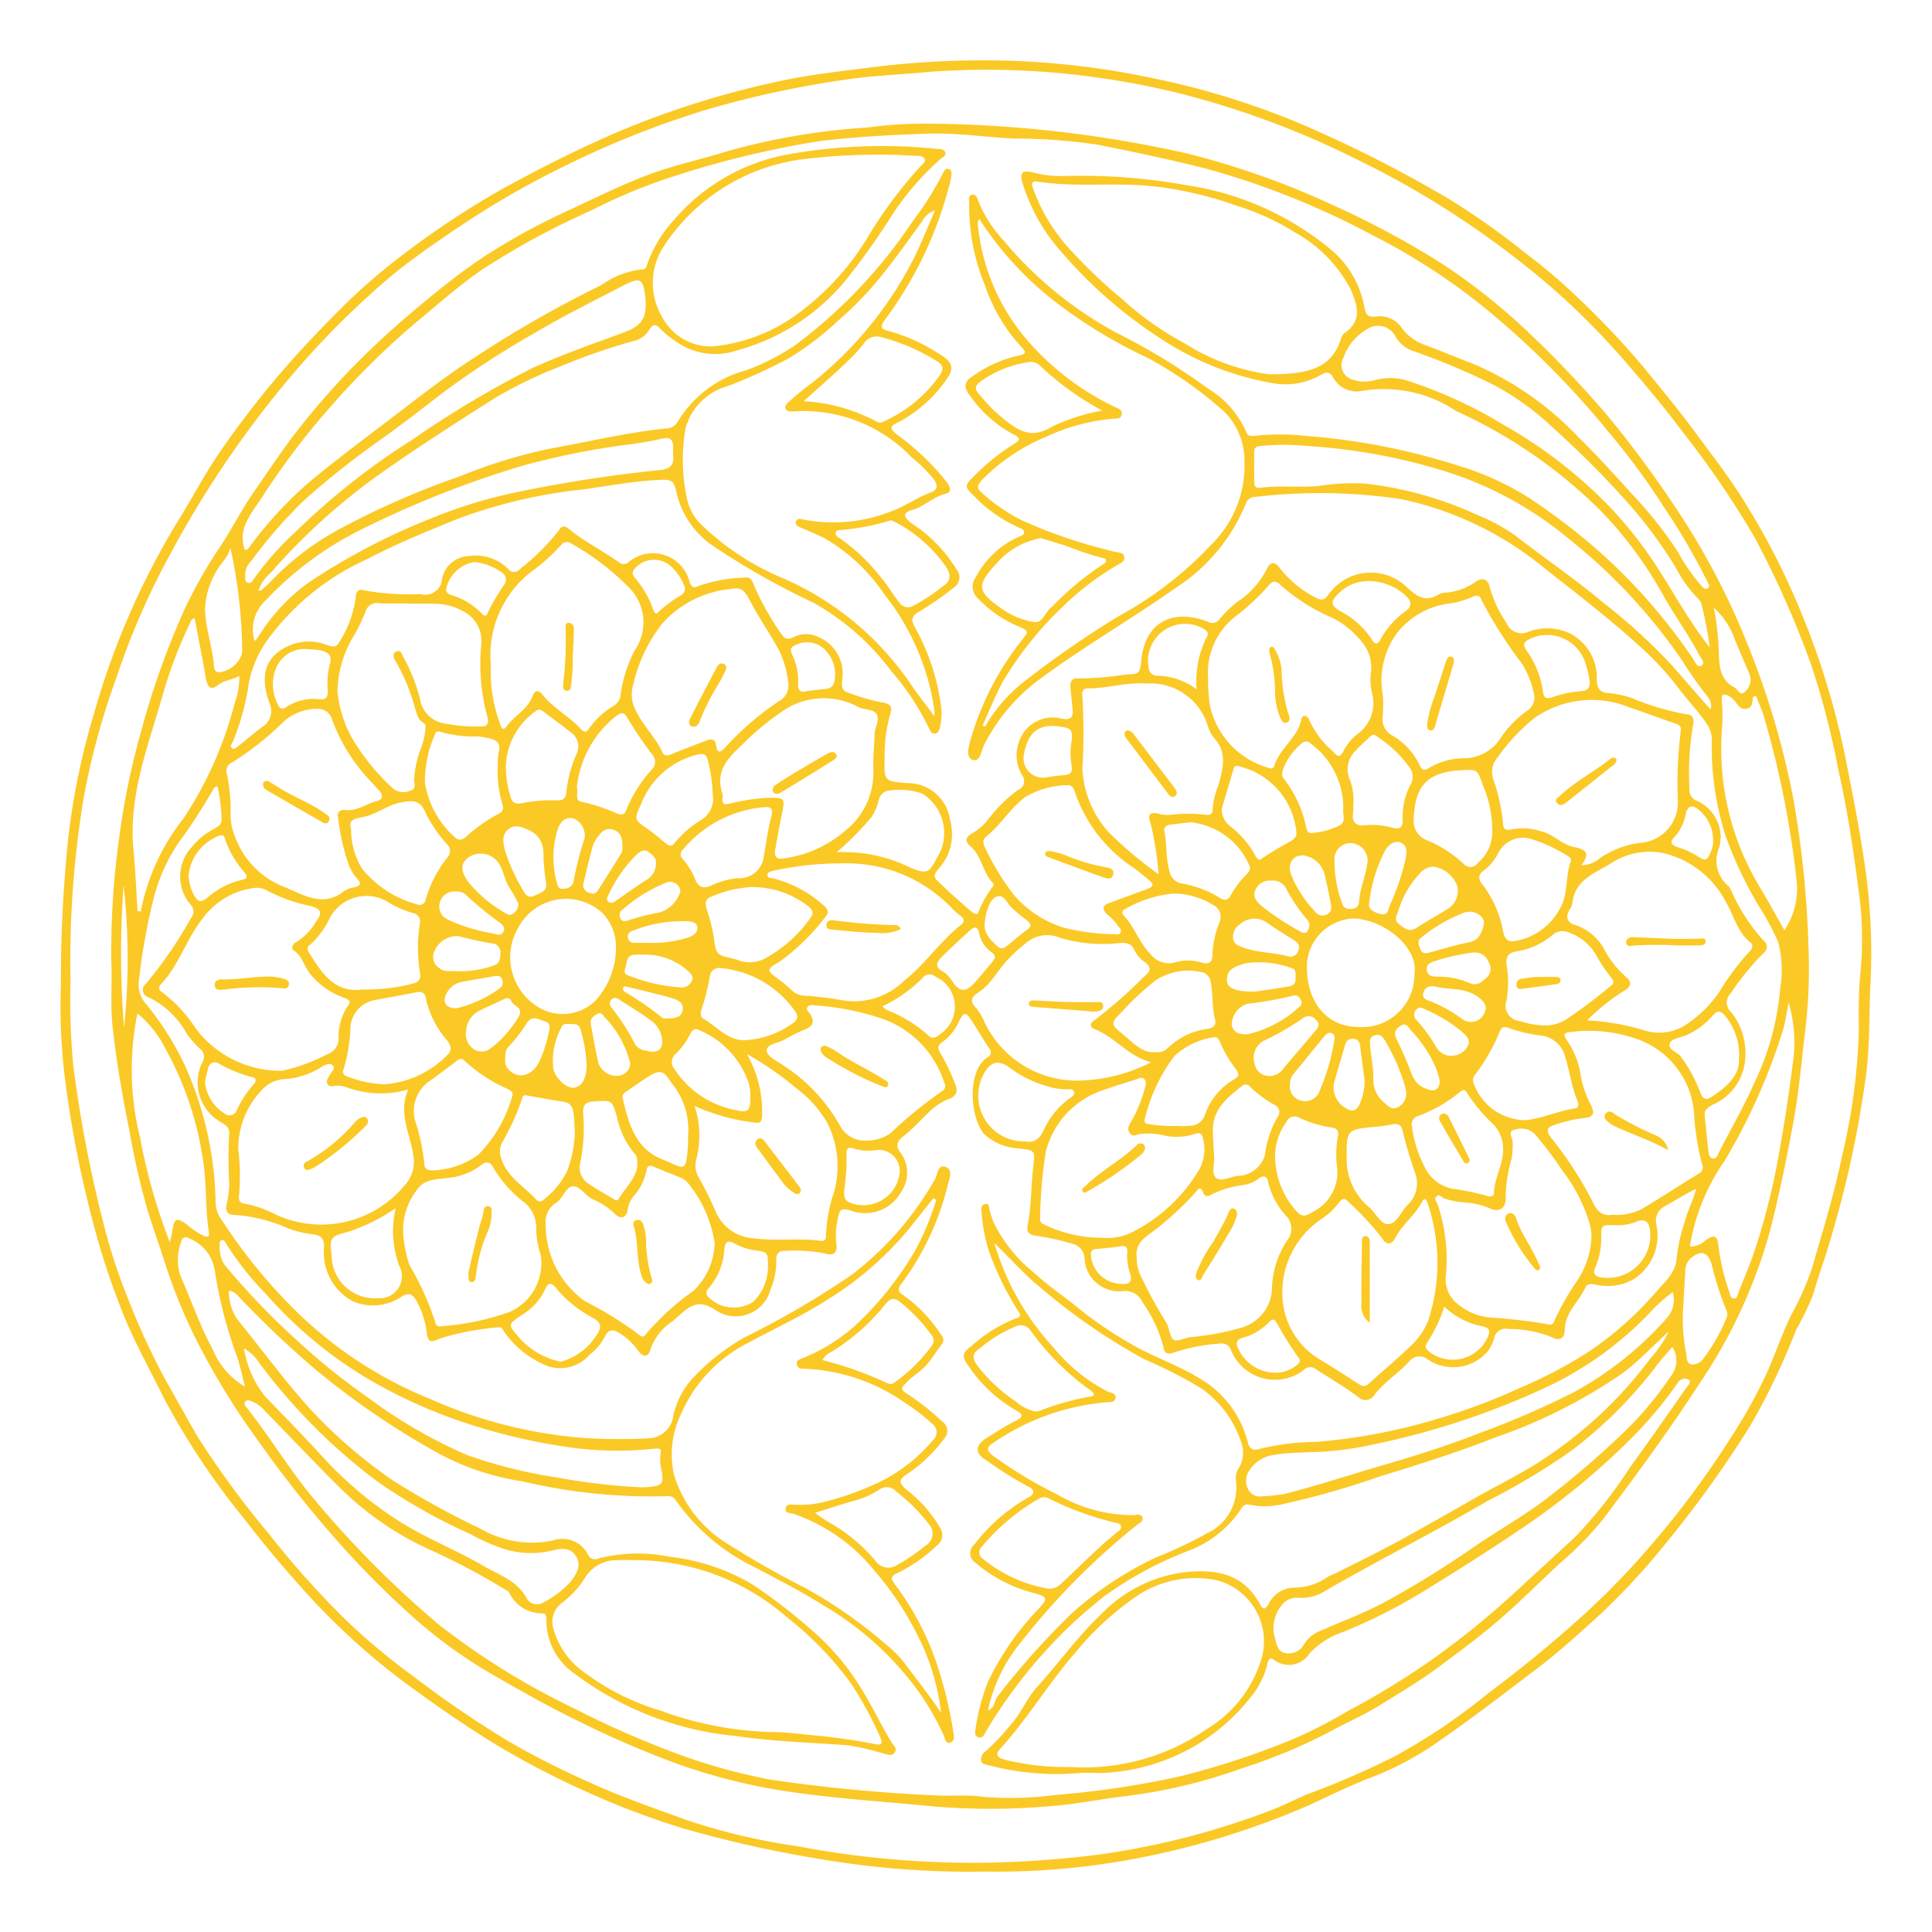 <svg id="Chakra" xmlns="http://www.w3.org/2000/svg" viewBox="0 0 70.866 70.866"><path d="M2.234,36.103a50.319,50.319,0,0,1,.27-5.366A26.393,26.393,0,0,1,3.475,26.08a28.459,28.459,0,0,1,2.96-6.82c.555-.876,1.03-1.806,1.616-2.66a34.726,34.726,0,0,1,2.318-3.006c.627-.729,1.289-1.426,1.965-2.106a21.866,21.866,0,0,1,2.423-2.13,31.706,31.706,0,0,1,3.716-2.454c1.347-.737,2.712-1.428,4.128-2.039a32.749,32.749,0,0,1,6.043-1.898c1.112-.242,2.253-.357,3.384-.506a33.115,33.115,0,0,1,4.92-.236,30.043,30.043,0,0,1,5.261.627,28.868,28.868,0,0,1,6.418,2.095,47.017,47.017,0,0,1,4.635,2.42,28.427,28.427,0,0,1,2.724,1.941,20.917,20.917,0,0,1,1.845,1.567,31.276,31.276,0,0,1,2.451,2.589c.639.783,1.285,1.561,1.884,2.374.607.823,1.235,1.627,1.779,2.502a26.142,26.142,0,0,1,1.822,3.425,29.228,29.228,0,0,1,1.917,5.99c.232,1.183.472,2.365.652,3.555a22.297,22.297,0,0,1,.282,4.6c-.064,1.14-.024,2.283-.157,3.423a39.311,39.311,0,0,1-1.251,5.901c-.212.766-.494,1.508-.711,2.272a10.849,10.849,0,0,1-.618,1.277,25.345,25.345,0,0,1-1.675,3.503,41.305,41.305,0,0,1-3.163,4.398,25.155,25.155,0,0,1-2.489,2.663c-.693.621-1.38,1.254-2.128,1.82-1.195.905-2.379,1.826-3.613,2.675a11.237,11.237,0,0,1-2.456,1.333c-.791.293-1.55.674-2.318,1.029a29.8,29.8,0,0,1-6.15,1.925,27.427,27.427,0,0,1-5.736.521,32.724,32.724,0,0,1-6.242-.489A42.828,42.828,0,0,1,25.074,67.07a29.294,29.294,0,0,1-3.692-1.407,31.669,31.669,0,0,1-2.966-1.535c-1.214-.726-2.369-1.532-3.508-2.365a25.26,25.26,0,0,1-3.846-3.526c-.722-.801-1.415-1.63-2.067-2.481a27.189,27.189,0,0,1-2.966-4.44c-.476-.966-1.002-1.908-1.42-2.902A26.896,26.896,0,0,1,3.64,45.661a40.572,40.572,0,0,1-1.232-5.896A21.79,21.79,0,0,1,2.234,36.103Zm.353-.147a25.62,25.62,0,0,0,.101,3.13,47.325,47.325,0,0,0,1.069,5.628,20.137,20.137,0,0,0,.885,2.782,26.861,26.861,0,0,0,1.384,3.038c.395.705.794,1.413,1.194,2.118a33.507,33.507,0,0,0,2.636,3.599,32.507,32.507,0,0,0,2.731,3.07,23.084,23.084,0,0,0,2.56,2.155,38.182,38.182,0,0,0,3.529,2.408A31.118,31.118,0,0,0,21.62,65.376c1.144.528,2.331.931,3.509,1.363a22.69,22.69,0,0,0,4.112.979,34.446,34.446,0,0,0,7.004.604,37.576,37.576,0,0,0,4.102-.302A28.51,28.51,0,0,0,46.775,66.34c.465-.186.902-.43,1.374-.6a30.02,30.02,0,0,0,3.05-1.34,22.175,22.175,0,0,0,3.376-2.281c1.087-.815,2.145-1.666,3.161-2.573a28.109,28.109,0,0,0,2.679-2.701,33.656,33.656,0,0,0,3.163-4.254,18.155,18.155,0,0,0,1.303-2.395c.279-.662.518-1.343.833-1.985a10.449,10.449,0,0,0,.746-1.681c.399-1.38.828-2.753,1.113-4.162a22.136,22.136,0,0,0,.609-4.569c-.005-.667-.013-1.335.048-2.002a13.052,13.052,0,0,0-.021-2.88c-.205-1.565-.424-3.126-.777-4.666A29.269,29.269,0,0,0,66.42,24.346a35.32,35.32,0,0,0-2.081-4.67,34.024,34.024,0,0,0-2.574-3.774c-.628-.843-1.299-1.652-1.988-2.449a27.656,27.656,0,0,0-3.108-3.118,33.888,33.888,0,0,0-3.013-2.261,31.964,31.964,0,0,0-3.798-2.182,31.981,31.981,0,0,0-5.133-2.06A28.089,28.089,0,0,0,40.53,2.886a28.891,28.891,0,0,0-6.45-.25c-1.034.103-2.079.131-3.103.292a36.113,36.113,0,0,0-4.959,1.066,33.794,33.794,0,0,0-5.041,1.967,33.104,33.104,0,0,0-3.913,2.21c-.936.63-1.875,1.258-2.743,1.978a31.488,31.488,0,0,0-3.789,3.821A37.6,37.6,0,0,0,6.238,20.34a27.474,27.474,0,0,0-1.952,4.473A27.318,27.318,0,0,0,3.07,29.26,36.644,36.644,0,0,0,2.586,35.956Z" fill="#fbc926"/><path d="M4.083,35.234A29.925,29.925,0,0,1,4.37,30.741a27.187,27.187,0,0,1,.804-3.904,29.457,29.457,0,0,1,1.577-4.446,16.482,16.482,0,0,1,1.305-2.308c.446-.674.809-1.397,1.272-2.063.533-.767,1.046-1.546,1.623-2.283a28.318,28.318,0,0,1,2.993-3.251c.662-.617,1.356-1.202,2.061-1.774.578-.469,1.166-.913,1.786-1.322a23.956,23.956,0,0,1,3.095-1.689c.966-.449,1.92-.925,2.918-1.299.949-.356,1.946-.561,2.911-.867a24.852,24.852,0,0,1,5.112-.859,15.198,15.198,0,0,1,2.186-.14,44.82,44.82,0,0,1,9.5,1.086,29.997,29.997,0,0,1,5.495,1.955,32.281,32.281,0,0,1,3.827,2.058,22.662,22.662,0,0,1,3.415,2.735,39.723,39.723,0,0,1,2.793,2.969,40.663,40.663,0,0,1,2.973,4.141A27.172,27.172,0,0,1,64.23,23.959a30.046,30.046,0,0,1,1.543,5.302,37.368,37.368,0,0,1,.563,5.506,18.857,18.857,0,0,1-.133,3.143c-.134,1.12-.231,2.244-.44,3.356-.244,1.299-.508,2.589-.835,3.872a18.94,18.94,0,0,1-2.581,5.598c-1.1,1.7-2.304,3.332-3.518,4.954a12.227,12.227,0,0,1-1.579,1.622c-.687.633-1.347,1.296-2.046,1.917-.796.706-1.651,1.337-2.506,1.97-.671.497-1.39.915-2.094,1.354-.597.372-1.252.647-1.868.99a20.158,20.158,0,0,1-3.157,1.31,19.526,19.526,0,0,1-4.217,1.02c-.98.113-1.948.318-2.933.386a25.168,25.168,0,0,1-4.195.001c-1.834-.182-3.679-.291-5.502-.572a21.541,21.541,0,0,1-3.971-1.02A35.32,35.32,0,0,1,21.34,63.192c-1.132-.544-2.226-1.163-3.315-1.792a17.636,17.636,0,0,1-2.793-2.014A32.842,32.842,0,0,1,12.354,56.5a42.996,42.996,0,0,1-2.95-3.742A26.925,26.925,0,0,1,7.256,49.255a19.518,19.518,0,0,1-1.175-2.837c-.21-.66-.441-1.313-.652-1.973a27.598,27.598,0,0,1-.68-2.957c-.256-1.27-.48-2.541-.619-3.829C4.043,36.85,4.119,36.042,4.083,35.234Zm3.892-6.391a.186.186,0,0,0-.159.12,19.526,19.526,0,0,1-1.076,1.685,6.385,6.385,0,0,0-1.095,2.273,22.271,22.271,0,0,0-.546,3.022,1.053,1.053,0,0,0,.207.822A10.794,10.794,0,0,1,6.8,39.119,12.772,12.772,0,0,1,7.909,44.116a1.099,1.099,0,0,0,.187.577,19.917,19.917,0,0,0,2.755,3.392,15.124,15.124,0,0,0,4.922,3.227,17.185,17.185,0,0,0,5.487,1.42,19.55,19.55,0,0,0,2.498.026.944.944,0,0,0,.943-.861,3.071,3.071,0,0,1,.711-1.35,8.034,8.034,0,0,1,1.897-1.491,32.134,32.134,0,0,0,3.941-2.303,11.553,11.553,0,0,0,3.049-3.509c.097-.174.099-.533.37-.447.302.096.157.426.102.646a10.071,10.071,0,0,1-1.717,3.66c-.135.178-.111.285.074.401a5.253,5.253,0,0,1,1.396,1.467.245.245,0,0,1,.017.342c-.195.253-.354.53-.573.771-.227.251-.528.406-.749.659-.113.129-.235.19.02.36a8.929,8.929,0,0,1,1.322,1.04.411.411,0,0,1,.072.628,5.473,5.473,0,0,1-1.389,1.318c-.257.175-.28.277-.043.514a4.845,4.845,0,0,1,1.292,1.455.465.465,0,0,1-.108.614A5.697,5.697,0,0,1,32.91,57.704c-.247.104-.235.213-.096.395A10.331,10.331,0,0,1,34.45,61.303a15.408,15.408,0,0,1,.522,2.248c.021.135.052.319-.114.37-.172.054-.194-.144-.235-.246a9.357,9.357,0,0,0-1.31-2.122,11.422,11.422,0,0,0-3.135-2.682c-.776-.494-1.603-.911-2.416-1.344a7.64,7.64,0,0,1-2.974-2.494.322.322,0,0,0-.33-.153,20.481,20.481,0,0,1-5.306-.546,9.442,9.442,0,0,1-3.391-1.204A29.309,29.309,0,0,1,11.53,50.198a37.181,37.181,0,0,1-2.71-2.568c-.111-.114-.206-.264-.422-.285a1.798,1.798,0,0,0,.31,1.052c.833,1.025,1.617,2.089,2.488,3.083a17.914,17.914,0,0,0,3.231,2.834A30.617,30.617,0,0,0,17.619,56.07a3.768,3.768,0,0,0,2.674.432,1.045,1.045,0,0,1,1.279.531.275.275,0,0,0,.362.135,5.883,5.883,0,0,1,2.63-.066,7.618,7.618,0,0,1,3.038,1.016,20.981,20.981,0,0,1,2.132,1.638,9.071,9.071,0,0,1,1.958,2.35c.361.593.651,1.222,1.016,1.81.074.119.215.218.107.368-.102.142-.255.073-.392.042a9.063,9.063,0,0,0-1.31-.306c-1.367-.106-2.746-.138-4.099-.34a11.652,11.652,0,0,1-5.949-2.298,2.361,2.361,0,0,1-1.022-1.881c.001-.127.011-.33-.132-.322a1.325,1.325,0,0,1-1.244-.785c-.018-.03-.062-.044-.096-.063a25.552,25.552,0,0,0-2.664-1.424,11.35,11.35,0,0,1-3.421-2.319c-.93-.922-1.831-1.873-2.745-2.811a1.222,1.222,0,0,0-.452-.351c-.093-.032-.207-.113-.286-.022-.084.097.019.195.078.27.875,1.104,1.589,2.324,2.511,3.399A37.336,37.336,0,0,0,16.09,59.586a27.036,27.036,0,0,0,4.992,3.089,32.666,32.666,0,0,0,3.082,1.392,21.653,21.653,0,0,0,4.083,1.208,59.212,59.212,0,0,0,6.045.578c.577.042,1.151-.035,1.725.049a12.117,12.117,0,0,0,2.683-.062,33.417,33.417,0,0,0,4.636-.696,29.853,29.853,0,0,0,4.045-1.333,16.292,16.292,0,0,0,1.987-1.012,29.145,29.145,0,0,0,3.342-2.056,31.655,31.655,0,0,0,2.942-2.412c.724-.673,1.461-1.332,2.179-2.009A17.289,17.289,0,0,0,59.797,53.81c.703-.963,1.381-1.944,2.068-2.92.061-.086.198-.209.069-.286a.297.297,0,0,0-.397.126,15.089,15.089,0,0,1-1.892,2.217,27.111,27.111,0,0,1-3.876,3.148c-1.125.76-2.273,1.487-3.429,2.199a20,20,0,0,1-3.079,1.569,2.977,2.977,0,0,0-1.228.787.898.898,0,0,1-1.295.24c-.184-.135-.219.023-.251.147a3.07,3.07,0,0,1-.456,1.013A7.28,7.28,0,0,1,40.767,65.01c-.379.05-.77-.001-1.154.023a9.722,9.722,0,0,1-3.316-.276c-.119-.034-.28-.026-.31-.183a.378.378,0,0,1,.189-.356,8.4,8.4,0,0,0,.918-.981c.372-.414.569-.945.942-1.354.803-.879,1.488-1.855,2.363-2.681a5.158,5.158,0,0,1,2.912-1.514c1.176-.152,2.275-.036,2.917,1.176.091.171.18.186.292-.007a1.061,1.061,0,0,1,.955-.621,2.178,2.178,0,0,0,1.24-.406c.113-.06.237-.101.351-.159.742-.377,1.491-.74,2.222-1.138.968-.526,1.923-1.078,2.882-1.622.893-.506,1.831-.95,2.665-1.539a15.472,15.472,0,0,0,3.705-3.549,4.308,4.308,0,0,0,.671-.984c-.584.535-1.086,1.066-1.659,1.506a19.141,19.141,0,0,1-4.717,2.384c-1.384.551-2.805.989-4.226,1.429a30.73,30.73,0,0,1-3.507,1.002,2.882,2.882,0,0,1-1.26.037c-.182-.047-.252.042-.334.171a3.99,3.99,0,0,1-1.968,1.535,13.376,13.376,0,0,0-3.001,1.625,16.749,16.749,0,0,0-2.222,2.067,17.929,17.929,0,0,0-2.163,2.936c-.062.101-.099.229-.242.2-.18-.035-.147-.197-.129-.315a7.862,7.862,0,0,1,.447-1.708A10.154,10.154,0,0,1,38.13,58.976c.298-.348.292-.389-.159-.531a5.3,5.3,0,0,1-2.203-1.133.408.408,0,0,1-.03-.658,6.565,6.565,0,0,1,1.985-1.73c.226-.111.244-.291.004-.389a13.724,13.724,0,0,1-1.526-.957c-.451-.256-.45-.56-.005-.836.348-.216.692-.445,1.058-.626.324-.16.251-.249-.002-.393a5.26,5.26,0,0,1-1.704-1.581c-.285-.406-.271-.498.105-.787a5.321,5.321,0,0,1,1.593-.989c.14-.044.238-.084.11-.262a10.941,10.941,0,0,1-1.08-2.204,6.157,6.157,0,0,1-.273-1.47c-.019-.118-.007-.253.144-.269s.128.127.151.22a3.24,3.24,0,0,0,.172.507,5.527,5.527,0,0,0,1.498,1.831c.46.43.985.777,1.474,1.171a14.329,14.329,0,0,0,2.396,1.598c.695.361,1.439.632,2.102,1.035a3.786,3.786,0,0,1,1.83,2.378c.058.243.193.321.42.249a8.91,8.91,0,0,1,2.091-.261,21.415,21.415,0,0,0,4.708-.926,21.931,21.931,0,0,0,2.693-1.024,16.732,16.732,0,0,0,2.613-1.372,12.361,12.361,0,0,0,2.41-2.134c.336-.391.78-.743.798-1.321a6.357,6.357,0,0,1,.297-1.306c.099-.411.312-.781.411-1.198-.401.195-.758.417-1.123.628a.597.597,0,0,0-.332.689,1.889,1.889,0,0,1-.847,2.004,1.909,1.909,0,0,1-1.261.212c-.174-.02-.408-.113-.495.082-.238.531-.755.924-.759,1.573-.002.296-.21.397-.45.263a4.162,4.162,0,0,0-1.611-.311.426.426,0,0,0-.524.33,1.473,1.473,0,0,1-.257.513,1.676,1.676,0,0,1-2.209.256.46.46,0,0,0-.64.079c-.398.438-.911.753-1.278,1.223a.382.382,0,0,1-.598.102c-.488-.377-1.025-.681-1.543-1.014a.323.323,0,0,0-.463.017,1.739,1.739,0,0,1-2.66-.71c-.085-.248-.263-.29-.489-.256a6.715,6.715,0,0,0-1.619.324c-.199.082-.345.033-.373-.179a5.035,5.035,0,0,0-.772-1.665.685.685,0,0,0-.697-.411,1.273,1.273,0,0,1-1.433-1.23.564.564,0,0,0-.455-.505,8.715,8.715,0,0,0-1.314-.293c-.227-.024-.366-.117-.316-.373.141-.721.124-1.456.209-2.182.067-.568.064-.577-.499-.645a1.296,1.296,0,0,1-.192-.02,1.956,1.956,0,0,1-1.127-.526c-.495-.602-.63-2.296.137-2.801a.198.198,0,0,0,.068-.32c-.231-.338-.435-.695-.659-1.039-.205-.315-.273-.308-.454.039a1.793,1.793,0,0,1-.62.767c-.164.101-.175.229-.069.39a6.941,6.941,0,0,1,.519,1.069c.132.303.132.501-.215.629a2.081,2.081,0,0,0-.704.463c-.316.301-.609.631-.95.899-.27.212-.283.377-.082.633a1.237,1.237,0,0,1,.005,1.399,1.51,1.51,0,0,1-1.858.692c-.178-.043-.376-.125-.431.142a2.865,2.865,0,0,0-.1,1.029c.059.373-.063.508-.419.403a5.751,5.751,0,0,0-1.454-.094c-.228-.009-.325.098-.323.325a2.687,2.687,0,0,1-.212,1.089,1.315,1.315,0,0,1-1.988.776c-.705-.489-1.025-.109-1.457.258-.049.042-.091.092-.142.13a2.024,2.024,0,0,0-.831,1.072c-.077.276-.285.226-.426.025a2.433,2.433,0,0,0-.693-.659c-.21-.134-.401-.158-.533.116a2.015,2.015,0,0,1-.565.676,1.434,1.434,0,0,1-1.507.429,3.506,3.506,0,0,1-1.618-1.257c-.058-.084-.103-.204-.227-.175a9.952,9.952,0,0,0-2.144.41c-.356.171-.444.127-.489-.276a3.031,3.031,0,0,0-.36-1.09c-.142-.269-.29-.344-.576-.158a1.853,1.853,0,0,1-1.771.153,2.02,2.02,0,0,1-1.051-1.948c.017-.336-.104-.472-.416-.503a4.32,4.32,0,0,1-.861-.201,5.796,5.796,0,0,0-1.999-.511c-.271.012-.362-.172-.289-.417a3.315,3.315,0,0,0,.087-.762,16.421,16.421,0,0,1-.004-1.767c.035-.208-.074-.316-.246-.426a1.67,1.67,0,0,1-.728-2.239.361.361,0,0,0-.083-.472,3.703,3.703,0,0,1-.499-.569,3.179,3.179,0,0,0-1.395-1.331.281.281,0,0,1-.098-.5,15.385,15.385,0,0,0,1.649-2.404.352.352,0,0,0,.001-.478A1.589,1.589,0,0,1,7.04,31.062a2.593,2.593,0,0,1,.831-.67c.139-.083.267-.155.257-.344A5.797,5.797,0,0,0,7.975,28.844Zm1.006-8.668c.112-.005.152-.091.206-.161A14.415,14.415,0,0,1,11.35,17.679c.827-.689,1.686-1.34,2.544-1.989,1.104-.835,2.187-1.705,3.342-2.465a42.516,42.516,0,0,1,4.828-2.773,3.124,3.124,0,0,1,1.492-.57c.132.006.159-.114.191-.21a4.765,4.765,0,0,1,.996-1.628A7.171,7.171,0,0,1,28.85,5.673,19.557,19.557,0,0,1,34.41,5.466c.102.008.223.005.261.12.041.126-.081.17-.158.234a10.152,10.152,0,0,0-1.907,2.25,25.618,25.618,0,0,1-1.586,2.21,7.797,7.797,0,0,1-3.973,2.569,2.483,2.483,0,0,1-2.234-.31,3.688,3.688,0,0,1-.597-.484c-.174-.186-.26-.164-.399.034a.868.868,0,0,1-.463.388,22.888,22.888,0,0,0-2.79.959,16.221,16.221,0,0,0-2.452,1.19c-1.47.938-2.941,1.873-4.36,2.891a22.944,22.944,0,0,0-3.821,3.494,1.448,1.448,0,0,0-.451.652c.055-.004.087.004.101-.009.124-.112.252-.22.365-.342a10.124,10.124,0,0,1,2.469-1.885,30.186,30.186,0,0,1,4.466-1.96,19.062,19.062,0,0,1,3.3-1.013c1.412-.25,2.81-.59,4.24-.737a.49.49,0,0,0,.442-.255,4.195,4.195,0,0,1,2.518-1.884,8.366,8.366,0,0,0,1.8-.926,18.374,18.374,0,0,0,4.309-4.555A11.386,11.386,0,0,0,34.558,6.41c.047-.1.106-.249.237-.212.164.046.094.211.089.332a.635.635,0,0,1-.025.113,14.162,14.162,0,0,1-2.397,5.082c-.206.287-.134.353.153.42a6.673,6.673,0,0,1,1.914.888c.432.262.475.513.162.918A4.895,4.895,0,0,1,32.982,15.47c-.371.179-.367.246-.029.508A9.438,9.438,0,0,1,34.7,17.647c.123.16.263.396-.007.462-.463.113-.785.467-1.233.598-.34.1-.338.226-.053.466.068.057.148.101.221.153a5.221,5.221,0,0,1,1.46,1.566.442.442,0,0,1-.107.663,10.716,10.716,0,0,1-1.296.897c-.262.161-.27.313-.122.562a8.159,8.159,0,0,1,.936,2.755,2.194,2.194,0,0,1-.016.881c-.024.105-.05.246-.194.257-.121.009-.175-.1-.213-.194A9.654,9.654,0,0,0,32.679,24.6a9.154,9.154,0,0,0-2.837-2.49,27.532,27.532,0,0,1-3.739-2.121,3.245,3.245,0,0,1-1.274-1.857c-.104-.471-.138-.551-.615-.531-.95.039-1.883.223-2.824.351a18.761,18.761,0,0,0-4.632,1.091c-1.099.451-2.207.894-3.261,1.454A9.159,9.159,0,0,0,9.99,23.238a4.127,4.127,0,0,0-.856,1.776,8.908,8.908,0,0,1-.607,2.222c-.028.068-.102.141-.021.206.072.058.148-.002.206-.049.301-.24.591-.495.899-.725a.685.685,0,0,0,.26-.911c-.313-.897-.173-1.551.482-1.943a1.825,1.825,0,0,1,1.627-.162c.182.066.356.127.462-.095a4.038,4.038,0,0,0,.607-1.643c.003-.17.072-.332.28-.264a9.469,9.469,0,0,0,2.101.143.619.619,0,0,0,.784-.555,1.028,1.028,0,0,1,.941-.837,1.697,1.697,0,0,1,1.486.467.266.266,0,0,0,.431.003,8.021,8.021,0,0,0,1.415-1.403c.115-.192.221-.2.395-.056.564.468,1.232.785,1.823,1.215a.263.263,0,0,0,.348-.005,1.385,1.385,0,0,1,2.239.715c.058.182.144.261.336.156a5.577,5.577,0,0,1,1.692-.307c.182-.037.26.087.311.223a10.008,10.008,0,0,0,1.006,1.811c.126.198.222.269.456.156a1.036,1.036,0,0,1,.963.006,1.447,1.447,0,0,1,.836,1.546c-.017.197-.038.397.21.474a7.884,7.884,0,0,0,1.253.366c.352.047.378.192.292.452a5.43,5.43,0,0,0-.197,1.559c-.029.878-.012.885.847.946a1.562,1.562,0,0,1,1.55,1.351,1.875,1.875,0,0,1-.375,1.74c-.102.128-.291.291-.109.469.393.385.804.751,1.219,1.112.075.066.253.197.292.09a4.075,4.075,0,0,1,.561-.993.114.114,0,0,0-.016-.107c-.382-.379-.394-.983-.817-1.336-.222-.185-.186-.353.052-.48a2.147,2.147,0,0,0,.554-.467,5.531,5.531,0,0,1,1.133-1.131.343.343,0,0,0,.154-.532,1.407,1.407,0,0,1-.153-1.115,1.309,1.309,0,0,1,1.611-.964c.339.057.417-.059.389-.351q-.039-.403-.079-.805c-.02-.204.065-.345.276-.322a11.061,11.061,0,0,0,1.724-.14c.547-.025.545-.02.602-.555.149-1.388,1.171-1.874,2.439-1.385a.314.314,0,0,0,.425-.089,4.488,4.488,0,0,1,.662-.643A3.101,3.101,0,0,0,46.456,20.89c.13-.289.298-.305.486-.056a3.926,3.926,0,0,0,1.291,1.074c.227.124.336.12.493-.094a1.9,1.9,0,0,1,2.876-.278c.399.375.71.565,1.2.251a.628.628,0,0,1,.263-.052,2.143,2.143,0,0,0,1.036-.38c.272-.191.482-.128.546.189a4.411,4.411,0,0,0,.618,1.316.586.586,0,0,0,.788.315,1.974,1.974,0,0,1,1.568.077,1.822,1.822,0,0,1,.948,1.689c.015.324.127.468.45.482a3.667,3.667,0,0,1,.825.177,9.284,9.284,0,0,0,2.06.607c.21.01.241.209.197.389a10.538,10.538,0,0,0-.131,2.34.417.417,0,0,0,.252.429,1.46,1.46,0,0,1,.844,1.713,1.198,1.198,0,0,0,.342,1.428.574.574,0,0,1,.079.132,6.812,6.812,0,0,0,1.203,1.865.269.269,0,0,1,.01.439,9.967,9.967,0,0,0-1.211,1.487.471.471,0,0,0,.014.702,2.418,2.418,0,0,1,.479,1.955,1.97,1.97,0,0,1-1.163,1.435c-.164.095-.315.176-.29.401.046.421.085.843.133,1.264.014.124.022.288.173.309.133.018.173-.14.221-.237.421-.834.897-1.636,1.274-2.497a9.891,9.891,0,0,0,.971-3.539,4.008,4.008,0,0,0-.08-1.678,9.709,9.709,0,0,0-.693-1.287,14.537,14.537,0,0,1-1.233-2.6,10.664,10.664,0,0,1-.506-3.489,1.012,1.012,0,0,0-.177-.607c-.3-.443-.667-.827-.989-1.247a10.822,10.822,0,0,0-1.115-1.269C59.236,22.83,57.827,21.78,56.456,20.683a12.219,12.219,0,0,0-5.077-2.378,20.314,20.314,0,0,0-5.337-.078.363.363,0,0,0-.348.253,6.658,6.658,0,0,1-2.533,3.06c-1.658,1.167-3.418,2.181-5.048,3.39a6.863,6.863,0,0,0-2.011,2.381c-.115.221-.136.66-.428.56-.263-.09-.142-.502-.064-.768a10.534,10.534,0,0,1,1.877-3.629c.256-.321.249-.334-.129-.498a4.316,4.316,0,0,1-1.5-1.041.566.566,0,0,1-.068-.759,3.292,3.292,0,0,1,1.598-1.493c.075-.032.189-.055.176-.173-.009-.086-.091-.118-.163-.146a5.214,5.214,0,0,1-1.684-1.181c-.33-.316-.343-.373-.015-.69a7.713,7.713,0,0,1,1.454-1.184c.144-.084.373-.22.041-.364a4.545,4.545,0,0,1-1.623-1.439c-.235-.284-.209-.516.097-.701a4.592,4.592,0,0,1,1.666-.758c.164-.025.384-.068.148-.298a6.274,6.274,0,0,1-1.362-2.298,7.565,7.565,0,0,1-.572-3.006c.003-.107-.051-.265.096-.3.167-.039.203.129.243.243a4.726,4.726,0,0,0,.911,1.42,14.094,14.094,0,0,0,4.174,3.41,23.421,23.421,0,0,1,3.334,2.033,3.517,3.517,0,0,1,1.402,1.589c.06.182.212.156.354.141a8.889,8.889,0,0,1,1.842.009,24.3,24.3,0,0,1,5.644,1.11,10.451,10.451,0,0,1,2.543,1.168,23.3,23.3,0,0,1,2.736,2.113,21.213,21.213,0,0,1,3.264,3.772c.08.121.165.354.314.265.164-.098-.02-.273-.085-.399-.404-.773-.925-1.474-1.347-2.239a14.517,14.517,0,0,0-2.293-3.075,18.155,18.155,0,0,0-5.263-3.624,4.788,4.788,0,0,0-3.438-.747.978.978,0,0,1-1.087-.5c-.125-.207-.259-.195-.447-.083a2.599,2.599,0,0,1-1.746.307,10.746,10.746,0,0,1-3.927-1.51,16.811,16.811,0,0,1-3.786-3.242,6.787,6.787,0,0,1-1.47-2.55c-.136-.418-.031-.54.392-.424a4.092,4.092,0,0,0,1.183.123,21.712,21.712,0,0,1,4.409.335,10.765,10.765,0,0,1,5.248,2.309,3.584,3.584,0,0,1,1.295,2.169c.048.304.152.37.425.343a.959.959,0,0,1,.94.409,1.779,1.779,0,0,0,.887.644c.576.217,1.144.456,1.72.674a11.537,11.537,0,0,1,3.889,2.708c.661.642,1.28,1.329,1.899,2.015a15.242,15.242,0,0,1,1.742,2.183A6.589,6.589,0,0,0,62.4,21.477c.069.07.148.179.255.09.085-.071.004-.161-.032-.242a24.525,24.525,0,0,0-1.587-2.72,25.466,25.466,0,0,0-1.976-2.689,31.831,31.831,0,0,0-4.841-4.816,23.269,23.269,0,0,0-3.885-2.478,29.428,29.428,0,0,0-6.092-2.436c-1.318-.334-2.644-.613-3.975-.877a20.66,20.66,0,0,0-3.067-.226c-1.037-.049-2.075-.212-3.108-.181-1.331.04-2.665.112-3.994.269a34.92,34.92,0,0,0-5.273,1.26,20.236,20.236,0,0,0-3.126,1.283,28.879,28.879,0,0,0-3.985,2.156c-.858.583-1.629,1.277-2.428,1.936a29.436,29.436,0,0,0-3.201,3.157,27.68,27.68,0,0,0-2.516,3.344C9.208,18.855,8.705,19.394,8.981,20.176ZM34.34,44.012l-.106-.058c-.342.427-.677.859-1.026,1.28a12.119,12.119,0,0,1-2.725,2.355c-.955.628-1.998,1.103-3,1.648A5.235,5.235,0,0,0,25.02,51.782a3.428,3.428,0,0,0-.298,2.312,4.51,4.51,0,0,0,1.999,2.554c.909.574,1.845,1.111,2.805,1.594a17.085,17.085,0,0,1,2.989,2.09,4.098,4.098,0,0,1,.741.77c.411.564.854,1.104,1.262,1.729a8.373,8.373,0,0,0-.904-2.929,11.04,11.04,0,0,0-1.56-2.312,6.523,6.523,0,0,0-2.938-2.058c-.128-.039-.334-.019-.299-.214.032-.178.229-.118.362-.123a3.734,3.734,0,0,0,.919-.072,10.819,10.819,0,0,0,2.203-.78,6.034,6.034,0,0,0,1.917-1.516.386.386,0,0,0-.051-.624,6.999,6.999,0,0,0-.939-.726,6.899,6.899,0,0,0-3.766-1.273c-.118.004-.206-.03-.232-.152-.033-.158.089-.185.199-.23A6.58,6.58,0,0,0,31.43,48.566a12.047,12.047,0,0,0,2.177-2.766A10.05,10.05,0,0,0,34.34,44.012Zm1.58-35.986c-.04.09-.061.113-.059.133A7.591,7.591,0,0,0,37.499,12.26a9.776,9.776,0,0,0,3.415,2.676c.115.054.258.094.231.263-.028.178-.183.151-.306.158a7.325,7.325,0,0,0-2.507.683,6.972,6.972,0,0,0-2.28,1.534c-.215.223-.241.331-.03.505a6.42,6.42,0,0,0,1.452,1.002A18.597,18.597,0,0,0,40.89,20.238c.127.029.322.021.349.187.03.184-.161.241-.287.32a10.139,10.139,0,0,0-2.005,1.543,12.792,12.792,0,0,0-2.171,2.73c-.274.512-.489,1.056-.731,1.585l.085.052A5.746,5.746,0,0,1,37.7,24.896a36.237,36.237,0,0,1,3.357-2.309,13.475,13.475,0,0,0,3.409-2.646,4.046,4.046,0,0,0,1.181-3.028,2.548,2.548,0,0,0-.728-1.8A14.534,14.534,0,0,0,42.101,13.13a18.197,18.197,0,0,1-3.197-1.911A12.096,12.096,0,0,1,35.919,8.026ZM34.274,26.271c0-.125.005-.172-.001-.218a8.843,8.843,0,0,0-1.837-4.255A6.703,6.703,0,0,0,30.25,19.746c-.297-.151-.608-.274-.912-.411-.084-.038-.174-.084-.142-.196.038-.134.135-.112.247-.087a5.78,5.78,0,0,0,3.241-.294c.516-.181.948-.511,1.457-.694.264-.095.262-.278.111-.485a5.187,5.187,0,0,0-.819-.811A5.49,5.49,0,0,0,29.098,15.09c-.103.012-.222.007-.276-.094-.061-.115.045-.186.114-.258a9.2,9.2,0,0,1,.832-.68,13.765,13.765,0,0,0,3.815-4.713c.253-.535.477-1.085.714-1.628a.806.806,0,0,0-.472.402c-.485.661-.956,1.334-1.472,1.971a12.214,12.214,0,0,1-1.59,1.654,11.169,11.169,0,0,1-1.762,1.358,18.86,18.86,0,0,1-2.304,1.06,2.216,2.216,0,0,0-1.549,1.537,6.689,6.689,0,0,0,.044,2.558,1.842,1.842,0,0,0,.515.969,9.564,9.564,0,0,0,3.021,1.986,10.966,10.966,0,0,1,4.694,3.903C33.674,25.492,33.96,25.847,34.274,26.271ZM36.238,62.739c.271-.099.225-.36.354-.516a28.631,28.631,0,0,1,2.731-3.057,12.756,12.756,0,0,1,3.093-2.045,15.494,15.494,0,0,0,1.877-.89,1.84,1.84,0,0,0,1.043-1.897.67.67,0,0,1,.101-.481,1.074,1.074,0,0,0,.084-.964,3.846,3.846,0,0,0-1.502-1.991,17.608,17.608,0,0,0-2.052-1.044,22.207,22.207,0,0,1-3.726-2.56c-.639-.509-1.173-1.128-1.765-1.694a9.613,9.613,0,0,0,2.168,3.829A6.26,6.26,0,0,0,40.626,51.04c.119.052.326.061.291.245-.031.164-.222.145-.358.153a8.62,8.62,0,0,0-4.113,1.478c-.305.192-.245.309.004.498a15.881,15.881,0,0,0,2.304,1.389,5.55,5.55,0,0,0,2.824.772c.11-.005.259-.061.318.061.078.158-.091.218-.183.293A26.125,26.125,0,0,0,37.478,60.2,5.871,5.871,0,0,0,36.238,62.739Zm10.31-49.01c1.437-.001,2.278-.208,2.625-1.268a.455.455,0,0,1,.13-.233c.696-.464.479-1.062.226-1.641A5.088,5.088,0,0,0,47.51,8.531,9.177,9.177,0,0,0,45.275,7.518a13.158,13.158,0,0,0-3.262-.712c-1.315-.099-2.64.061-3.952-.144-.168-.026-.25.027-.181.215a6.6,6.6,0,0,0,1.251,2.143,18.667,18.667,0,0,0,2.021,1.943A11.289,11.289,0,0,0,43.464,12.6,7.72,7.72,0,0,0,46.547,13.729ZM23.362,57.227c-.231,0-.464-.016-.693.003a1.349,1.349,0,0,0-1.164.571,3.495,3.495,0,0,1-.919,1.014.859.859,0,0,0-.285.936,2.914,2.914,0,0,0,1.137,1.598,9.044,9.044,0,0,0,2.839,1.413,12.603,12.603,0,0,0,4.059.769c.473.002.945.067,1.417.112a22.758,22.758,0,0,1,2.284.319c.137.027.401.104.259-.217a13.344,13.344,0,0,0-1.056-1.961,12.273,12.273,0,0,0-2.362-2.453A8.499,8.499,0,0,0,23.362,57.227Zm15.894,7.587a7.892,7.892,0,0,0,4.992-1.381,4.528,4.528,0,0,0,1.971-2.424,2.318,2.318,0,0,0-1.615-3.052,3.878,3.878,0,0,0-2.885.572A10.876,10.876,0,0,0,39.48,60.574c-.996,1.138-1.773,2.446-2.787,3.569-.174.193-.156.303.128.393A9.2,9.2,0,0,0,39.255,64.814ZM26.111,12.709a6.248,6.248,0,0,0,3.026-1.11,9.718,9.718,0,0,0,2.637-2.807A16.304,16.304,0,0,1,33.76,6.104c.074-.071.215-.168.15-.284s-.225-.102-.354-.105a22.632,22.632,0,0,0-4.142.13,7.187,7.187,0,0,0-5.114,3.263,2.453,2.453,0,0,0-.008,2.529A2.028,2.028,0,0,0,26.111,12.709ZM58.007,31.736a1.051,1.051,0,0,0,.673-.252,3.341,3.341,0,0,1,1.456-.566,1.489,1.489,0,0,0,1.409-1.526,15.8,15.8,0,0,1,.103-2.566c.032-.158-.033-.231-.18-.281-.57-.195-1.133-.407-1.703-.599a3.66,3.66,0,0,0-3.479.389,7.017,7.017,0,0,0-1.355,1.45.79.79,0,0,0-.173.746,7.245,7.245,0,0,1,.376,1.684c.001.19.108.263.31.207a2.165,2.165,0,0,1,1.097.075c.44.102.748.481,1.161.564C58.168,31.154,58.349,31.278,58.007,31.736ZM10.351,39.275c-.011.003.087-.025.188-.043a6.712,6.712,0,0,0,1.465-.562A.6.6,0,0,0,12.42,38.11a2.057,2.057,0,0,1,.308-1.169c.145-.175.126-.253-.097-.339a2.802,2.802,0,0,1-1.27-.896c-.208-.272-.272-.634-.586-.843-.122-.081-.03-.249.098-.31a2.121,2.121,0,0,0,.712-.737c.259-.339.197-.481-.218-.589a5.688,5.688,0,0,1-1.586-.572.809.809,0,0,0-.56-.069,2.78,2.78,0,0,0-1.807,1.129c-.585.745-.848,1.69-1.51,2.385a.173.173,0,0,0,.043.292,5.362,5.362,0,0,1,1.246,1.349A3.894,3.894,0,0,0,10.351,39.275Zm47.866-1.848a8.71,8.71,0,0,1,2.113.372,1.805,1.805,0,0,0,1.48-.192,4.457,4.457,0,0,0,1.25-1.216,9.167,9.167,0,0,1,1.1-1.476c.101-.093.176-.239.053-.336-.491-.39-.611-.999-.911-1.499a3.475,3.475,0,0,0-2.32-1.794,2.568,2.568,0,0,0-1.906.393c-.607.367-1.318.606-1.404,1.465a.525.525,0,0,1-.093.21c-.187.297-.073.508.224.581a1.88,1.88,0,0,1,1.047.901,3.794,3.794,0,0,0,.808,1.016c.2.141.182.344-.072.482A7.524,7.524,0,0,0,58.217,37.427ZM14.975,39.962a3.616,3.616,0,0,1-2.304-.095,1.12,1.12,0,0,0-.34-.043c-.112.003-.237.071-.313-.058-.082-.138.034-.237.089-.35.053-.108.212-.225.097-.336-.105-.101-.268-.034-.392.045a2.848,2.848,0,0,1-1.371.456,1.206,1.206,0,0,0-.844.41,3.094,3.094,0,0,0-.856,2.159,8.175,8.175,0,0,1,.029,1.69c-.029.154.012.291.2.308a4.042,4.042,0,0,1,1.123.392,3.968,3.968,0,0,0,4.724-1.032,1.287,1.287,0,0,0,.339-1.159C15.044,41.579,14.596,40.839,14.975,39.962ZM44.313,24.894a6.621,6.621,0,0,0,.062.946,3.042,3.042,0,0,0,2.091,2.306c.144.045.238.09.286-.098a1.097,1.097,0,0,1,.097-.209c.256-.512.772-.86.888-1.47.035-.188.241-.101.278.026a3.321,3.321,0,0,0,.866,1.156c.158.185.255.28.401-.01a1.873,1.873,0,0,1,.545-.642,1.396,1.396,0,0,0,.509-1.44,2.117,2.117,0,0,1-.059-.725,1.434,1.434,0,0,0-.32-1.18,3.222,3.222,0,0,0-1.088-.893,6.945,6.945,0,0,1-1.905-1.207c-.154-.176-.316-.139-.447.044a8.998,8.998,0,0,1-1.086,1.027A2.636,2.636,0,0,0,44.313,24.894Zm2.727,22.633a2.804,2.804,0,0,0,1.388,2.347q.703.432,1.395.881c.133.086.234.132.372.007.502-.456,1.026-.888,1.513-1.359a2.615,2.615,0,0,0,.668-.932,6.816,6.816,0,0,0-.012-4.342c-.035-.121-.117-.217-.196-.06-.253.498-.722.833-.98,1.323-.139.264-.331.296-.476.049a10.61,10.61,0,0,0-1.247-1.35c-.143-.17-.233-.131-.354.022a2.507,2.507,0,0,1-.61.581A3.245,3.245,0,0,0,47.039,47.528ZM18,24.338c0,.09.002.18,0,.27a5.48,5.48,0,0,0,.336,1.923c.031.091.085.33.24.119.295-.402.784-.633.966-1.13.077-.21.221-.216.344-.057.399.513.992.807,1.423,1.28.119.13.202.131.297-.019a2.874,2.874,0,0,1,.895-.829.515.515,0,0,0,.256-.36,4.928,4.928,0,0,1,.521-1.676,1.805,1.805,0,0,0-.149-2.247,9.352,9.352,0,0,0-2.177-1.675.261.261,0,0,0-.373.059,7.439,7.439,0,0,1-.898.834A3.874,3.874,0,0,0,18,24.338ZM14.921,22.144v-.011c-.334,0-.668.012-1.001-.004a.435.435,0,0,0-.52.329,8.036,8.036,0,0,1-.362.764,4.126,4.126,0,0,0-.66,2.136,4.393,4.393,0,0,0,.569,1.774A8.191,8.191,0,0,0,14.43,28.936a.636.636,0,0,0,.661.048c.185-.058.092-.267.1-.412a3.836,3.836,0,0,1,.221-1.05,2.737,2.737,0,0,0,.19-.743c.006-.104.038-.205-.079-.271-.186-.106-.224-.297-.285-.481a7.379,7.379,0,0,0-.726-1.774c-.076-.116-.14-.292.039-.362.158-.062.188.117.253.224a6.353,6.353,0,0,1,.604,1.535,1.068,1.068,0,0,0,.814.87,6.39,6.39,0,0,0,1.452.128c.252-.005.252-.196.201-.362a7.354,7.354,0,0,1-.22-2.667,1.211,1.211,0,0,0-.669-1.198,2.135,2.135,0,0,0-1.065-.274C15.59,22.133,15.255,22.144,14.921,22.144ZM58.376,45.337a1.908,1.908,0,0,0-.107-.576,5.841,5.841,0,0,0-.942-1.796,14.342,14.342,0,0,0-1.039-1.378.722.722,0,0,0-.753-.141c-.257.059-.039.302-.05.462a2.789,2.789,0,0,1-.045.611,5.316,5.316,0,0,0-.213,1.478c-.006.333-.249.47-.563.334a2.684,2.684,0,0,0-.89-.22,3.013,3.013,0,0,1-.791-.15c-.1-.035-.201-.183-.304-.07-.088.097.032.214.065.319a6.263,6.263,0,0,1,.291,2.576,1.15,1.15,0,0,0,.322.947,2.186,2.186,0,0,0,1.261.59,20.272,20.272,0,0,1,2.171.253c.127.041.186-.02.227-.135a9.66,9.66,0,0,1,.808-1.424A3.115,3.115,0,0,0,58.376,45.337Zm.759-.781a2.003,2.003,0,0,0,1.074-.203c.703-.421,1.391-.867,2.09-1.296A.273.273,0,0,0,62.434,42.7a9.277,9.277,0,0,1-.298-1.896,3.146,3.146,0,0,0-2.033-2.672,5.271,5.271,0,0,0-2.534-.271c-.244.021-.192.141-.106.283a2.997,2.997,0,0,1,.494,1.159,3.659,3.659,0,0,0,.384,1.201c.173.35.122.479-.283.513a4.782,4.782,0,0,0-1.007.236c-.277.085-.38.171-.164.471a13.386,13.386,0,0,1,1.523,2.342C58.575,44.441,58.796,44.621,59.135,44.556ZM11.656,26.003a1.805,1.805,0,0,0-1.254.471,10.96,10.96,0,0,1-1.897,1.498.331.331,0,0,0-.181.414,6.657,6.657,0,0,1,.134,1.493,2.098,2.098,0,0,0,.168.824,3.11,3.11,0,0,0,1.739,1.804c.712.278,1.467.826,2.277.164a.818.818,0,0,1,.324-.116c.232-.055.328-.129.115-.346a1.804,1.804,0,0,1-.264-.421,7.887,7.887,0,0,1-.419-1.826c-.043-.162.087-.273.257-.252.439.054.779-.229,1.173-.329.224-.057.227-.217.082-.381-.094-.106-.192-.207-.286-.312a6.548,6.548,0,0,1-1.444-2.295A.524.524,0,0,0,11.656,26.003Zm39.07-.486a5.277,5.277,0,0,1-.007.741.681.681,0,0,0,.367.729,2.495,2.495,0,0,1,.995,1.096c.08.187.193.179.334.086a2.575,2.575,0,0,1,1.244-.357,1.594,1.594,0,0,0,1.346-.685,3.825,3.825,0,0,1,1.035-1.072.571.571,0,0,0,.223-.613,3.377,3.377,0,0,0-.438-1.101A15.873,15.873,0,0,1,54.328,21.98c-.07-.19-.217-.132-.354-.073a3.063,3.063,0,0,1-.812.231A2.872,2.872,0,0,0,51.24,23.226,2.933,2.933,0,0,0,50.726,25.516Zm-24.514,20.07A4.56,4.56,0,0,0,25.21,43.363a.738.738,0,0,0-.288-.184c-.305-.131-.619-.242-.922-.376-.172-.076-.256-.052-.291.146a1.96,1.96,0,0,1-.435.889,1.059,1.059,0,0,0-.255.547c-.035.282-.257.352-.468.137a2.522,2.522,0,0,0-.795-.525c-.274-.123-.466-.473-.711-.482-.292-.01-.384.436-.645.602a.814.814,0,0,0-.382.791,3.429,3.429,0,0,0,1.448,2.827,13.195,13.195,0,0,1,1.987,1.232c.074.072.161.085.227-.017a9.37,9.37,0,0,1,1.748-1.597A2.485,2.485,0,0,0,26.212,45.586ZM42.498,32.069A12.564,12.564,0,0,0,42.21,30.214c-.147-.359-.021-.452.351-.352a1.295,1.295,0,0,0,.343.03,5.445,5.445,0,0,1,1.303-.009c.165.038.288-.036.276-.222a2.608,2.608,0,0,1,.209-.852c.159-.596.343-1.196-.16-1.742a1.269,1.269,0,0,1-.242-.478,2.197,2.197,0,0,0-2.249-1.516c-.73-.057-1.422.186-2.141.175-.197-.003-.224.155-.197.303a22.385,22.385,0,0,1-.001,2.649,3.736,3.736,0,0,0,.991,2.354A14.859,14.859,0,0,0,42.498,32.069ZM26.833,21.603a3.826,3.826,0,0,0-2.56,1.294A5.627,5.627,0,0,0,23.231,25.1a1.224,1.224,0,0,0,.089.956c.255.553.715.971.969,1.521.095.204.235.13.387.068.403-.164.811-.318,1.217-.475.176-.068.338-.086.373.161.05.349.168.256.346.075a10.489,10.489,0,0,1,1.977-1.698.644.644,0,0,0,.32-.684,3.458,3.458,0,0,0-.448-1.378c-.323-.552-.678-1.087-.975-1.653C27.336,21.706,27.191,21.516,26.833,21.603ZM42.225,38.964c-.846-.215-1.33-.929-2.077-1.216-.201-.077-.161-.23-.013-.318A17.922,17.922,0,0,0,42,35.787c.198-.158.246-.294.016-.477a1.205,1.205,0,0,1-.405-.457c-.1-.24-.269-.275-.524-.265a5.453,5.453,0,0,1-2.21-.191,1.188,1.188,0,0,0-1.272.218,5.573,5.573,0,0,0-.598.542c-.399.396-.635.937-1.126,1.25-.254.162-.315.33-.07.574a2.091,2.091,0,0,1,.293.495,3.757,3.757,0,0,0,3.571,2.158A6.171,6.171,0,0,0,42.225,38.964ZM25.478,40.568a3.463,3.463,0,0,1,.057,1.978.857.857,0,0,0,.084.626,11.646,11.646,0,0,1,.618,1.236,1.62,1.62,0,0,0,1.453,1.017c.806.107,1.616-.019,2.42.089.196.026.186-.133.189-.26a5.794,5.794,0,0,1,.225-1.32,3.518,3.518,0,0,0-.186-2.76,4.219,4.219,0,0,0-1.146-1.269A11.293,11.293,0,0,0,27.4,38.666a4.302,4.302,0,0,1,.556,2.218c.004.206-.043.343-.274.292A7.536,7.536,0,0,1,25.478,40.568Zm5.698-8.899a12.01,12.01,0,0,0-2.804.269c-.099.026-.228.04-.219.17.008.112.133.095.218.113a4.433,4.433,0,0,1,1.817.967c.134.107.255.267.101.429a8.23,8.23,0,0,1-1.665,1.64c-.532.313-.524.319-.046.677a5.032,5.032,0,0,1,.468.394.721.721,0,0,0,.449.194,11.197,11.197,0,0,1,1.375.164,2.606,2.606,0,0,0,2.29-.71c.779-.61,1.328-1.456,2.107-2.068.113-.088.102-.201-.007-.295a3.339,3.339,0,0,1-.268-.219A5.328,5.328,0,0,0,31.176,31.669ZM41.692,46.103a1.596,1.596,0,0,0,.141.675,17.002,17.002,0,0,0,.957,1.754c.108.2.113.523.267.612.147.085.427-.092.65-.102a9.77,9.77,0,0,0,1.848-.349,1.546,1.546,0,0,0,1.099-1.363,3.357,3.357,0,0,1,.551-1.82.676.676,0,0,0-.039-.921,2.797,2.797,0,0,1-.651-1.232c-.03-.215-.178-.267-.361-.112a1.335,1.335,0,0,1-.529.221,3.535,3.535,0,0,0-1.239.376.161.161,0,0,1-.251-.093c-.118-.296-.205-.098-.301.01a12.442,12.442,0,0,1-1.311,1.234C42.155,45.299,41.626,45.517,41.692,46.103Zm-1.28-.702a2.151,2.151,0,0,0,.981-.139A5.975,5.975,0,0,0,44.01,42.859a1.507,1.507,0,0,0,.121-1.07c-.031-.197-.106-.265-.309-.196a2.117,2.117,0,0,1-1.099.062,2.397,2.397,0,0,0-.917-.057c-.134.026-.266.123-.374-.047-.104-.164-.009-.288.069-.423a5.31,5.31,0,0,0,.481-1.171c.036-.122.092-.264-.003-.367-.107-.116-.239-.016-.357.021-.354.113-.714.212-1.061.344a3.216,3.216,0,0,0-2.205,2.304,17.333,17.333,0,0,0-.205,2.45c-.011.123.072.176.176.219A4.865,4.865,0,0,0,40.412,45.401Zm-25.618-.093a4.7,4.7,0,0,0,.224,1.091,10.768,10.768,0,0,1,.948,2.096c.015.091.075.176.187.153A9.441,9.441,0,0,0,18.697,48.12,1.949,1.949,0,0,0,19.83,46.017a3.193,3.193,0,0,1-.163-1.022,1.167,1.167,0,0,0-.471-.916,4.524,4.524,0,0,1-1.09-1.232c-.139-.27-.294-.245-.481-.092a2.328,2.328,0,0,1-1.206.453c-.393.057-.848.027-1.114.424A2.38,2.38,0,0,0,14.795,45.308Zm13.36-16.042c.644-.014.65-.002.519.622-.087.414-.159.831-.234,1.248-.051.283.032.407.351.343a4.292,4.292,0,0,0,2.209-1.006,2.713,2.713,0,0,0,1.038-2.179c-.026-.459.033-.923.045-1.385.007-.243.196-.501.076-.707-.122-.209-.44-.153-.661-.261a2.652,2.652,0,0,0-2.809.156,9.6,9.6,0,0,0-1.361,1.116c-.542.52-1.12,1.003-.833,1.883a.533.533,0,0,1,.006.192c-.011.188.043.235.248.195A7.219,7.219,0,0,1,28.155,29.266Zm33.186,20.14c-.219.26-.43.482-.609.729A16.105,16.105,0,0,1,57.586,53.25a25.421,25.421,0,0,1-3.032,1.811c-1.947,1.14-3.965,2.15-5.919,3.277a1.593,1.593,0,0,1-1.01.268.691.691,0,0,0-.632.302,1.311,1.311,0,0,0-.223,1.198c.058.227.109.483.379.529a.638.638,0,0,0,.687-.326,1.17,1.17,0,0,1,.579-.484c.762-.336,1.545-.623,2.285-1.012A35.897,35.897,0,0,0,54.126,56.7c.92-.626,1.898-1.167,2.772-1.862A32.828,32.828,0,0,0,59.43,52.661a12.608,12.608,0,0,0,1.864-2.195A.912.912,0,0,0,61.341,49.405Zm1.4-23.381a.467.467,0,0,0-.08-.44,14.422,14.422,0,0,1-.952-1.347,20.461,20.461,0,0,0-4.113-4.433A13.356,13.356,0,0,0,52.753,17.21a21.668,21.668,0,0,0-4.795-.851,8.718,8.718,0,0,0-1.647-.008c-.143.019-.303.008-.307.207-.006.385,0,.769.005,1.154.002.12.062.203.192.184.715-.103,1.436-.001,2.152-.068a8.144,8.144,0,0,1,1.722-.09,13.428,13.428,0,0,1,4.093,1.141,7.008,7.008,0,0,1,1.385.742c1.08.844,2.217,1.609,3.268,2.494a21.757,21.757,0,0,1,2.494,2.275C61.776,24.917,62.236,25.445,62.741,26.024Zm-21.867,8.24c.05-.006.176.054.231-.064.054-.113-.065-.18-.115-.265a1.763,1.763,0,0,0-.369-.387c-.178-.162-.219-.324.066-.428.434-.157.866-.318,1.299-.476.36-.132.374-.187.093-.421-.147-.123-.299-.241-.449-.361a5.423,5.423,0,0,1-2.206-2.82c-.034-.132-.12-.262-.262-.241a3.111,3.111,0,0,0-1.565.44c-.548.417-.893,1.02-1.424,1.446-.152.122-.106.28-.031.42A9.315,9.315,0,0,0,37.2,32.841a3.992,3.992,0,0,0,1.802,1.181A7.897,7.897,0,0,0,40.874,34.265Zm-9.045,7.571a1.532,1.532,0,0,0,.826-.261,16.203,16.203,0,0,1,1.896-1.549.214.214,0,0,0,.092-.297,3.685,3.685,0,0,0-2.15-2.314,9.535,9.535,0,0,0-2.59-.536c-.099-.009-.217-.041-.284.062-.065.099.038.159.084.231.156.243.178.442-.146.575a6.368,6.368,0,0,0-.754.373c-.239.137-.678.178-.678.406,0,.226.385.394.622.562a6.28,6.28,0,0,1,2.059,2.189A1.039,1.039,0,0,0,31.829,41.836ZM5.045,33.417l.117.019a7.93,7.93,0,0,1,1.574-3.422,13.975,13.975,0,0,0,1.875-4.233,2.563,2.563,0,0,0,.164-.986c-.281.153-.572.157-.799.348-.197.165-.335.085-.396-.138-.047-.172-.064-.353-.098-.529q-.17-.898-.342-1.797c-.133.02-.144.121-.179.197a16.912,16.912,0,0,0-.953,2.475c-.532,1.916-1.313,3.786-1.11,5.846C4.971,31.934,4.997,32.677,5.045,33.417Zm57.666-9.671a12.186,12.186,0,0,0-.307-1.607.463.463,0,0,0-.127-.19,4.86,4.86,0,0,1-.823-1.151,16.648,16.648,0,0,0-1.942-2.574c-.814-.901-1.683-1.752-2.585-2.569a9.96,9.96,0,0,0-2.077-1.504A24.921,24.921,0,0,0,51.845,12.88a1.192,1.192,0,0,1-.646-.514.72.72,0,0,0-1.084-.271,1.912,1.912,0,0,0-.835,1.019.552.552,0,0,0,.362.816,1.327,1.327,0,0,0,.797.012,2.075,2.075,0,0,1,1.14.007A16.581,16.581,0,0,1,55.2,15.613a16.732,16.732,0,0,1,2.929,2.101,14.558,14.558,0,0,1,2.053,2.225C61.081,21.119,61.715,22.478,62.711,23.746ZM23.685,11.12c-.005-.077-.005-.154-.014-.231-.078-.676-.2-.73-.792-.423-1.138.59-2.285,1.161-3.387,1.817a32.003,32.003,0,0,0-3.241,2.119c-.831.642-1.663,1.283-2.52,1.889A30.579,30.579,0,0,0,11.13,18.374a17.704,17.704,0,0,0-1.917,2.207.706.706,0,0,0-.219.519c.011.097-.035.229.087.273.119.043.183-.066.239-.151a11.159,11.159,0,0,1,1.585-1.774,25.715,25.715,0,0,1,4.213-3.316,37.077,37.077,0,0,1,4.414-2.634c1.103-.5,2.238-.893,3.366-1.31C23.476,11.975,23.698,11.723,23.685,11.12Zm-.139,43.436c.09-.004.18-.005.269-.014.47-.048.533-.121.458-.58a1.657,1.657,0,0,1-.048-.61c.041-.192.005-.237-.204-.215a12.837,12.837,0,0,1-3.035-.035,21.456,21.456,0,0,1-3.34-.729,18.452,18.452,0,0,1-4.053-1.741,15.439,15.439,0,0,1-3.839-3.17,10.875,10.875,0,0,1-1.453-1.835c-.036-.066-.078-.154-.166-.136-.098.02-.079.12-.075.193a1.15,1.15,0,0,0,.169.699,27.168,27.168,0,0,0,2.742,2.852,24.258,24.258,0,0,0,2.519,2.022A18.34,18.34,0,0,0,17.14,53.375a17.965,17.965,0,0,0,3.314.823A23.114,23.114,0,0,0,23.546,54.556Zm38.438-8.835a.785.785,0,0,0,.564-.219c.332-.235.447-.192.486.205a8.107,8.107,0,0,0,.397,1.681c.031.096.038.234.156.241.148.009.152-.148.191-.249.189-.489.402-.967.569-1.467a25.07,25.07,0,0,0,.889-3.498c.203-1.12.378-2.246.518-3.375a5.214,5.214,0,0,0-.145-2.265c-.083.402-.124.734-.22,1.05a22.559,22.559,0,0,1-2.131,4.759A7.602,7.602,0,0,0,61.984,45.721Zm-.629,1.674a6.198,6.198,0,0,0-.679.585,12.722,12.722,0,0,1-4.109,2.974,28.58,28.58,0,0,1-6.083,2.005,12.254,12.254,0,0,1-1.746.274c-.665.056-1.335.018-1.996.132a1.266,1.266,0,0,0-.956.636c-.203.362-.008.953.513.884a6.947,6.947,0,0,0,.8-.084c1.107-.276,2.19-.634,3.284-.954,1.316-.386,2.633-.784,3.902-1.288a31.663,31.663,0,0,0,3.449-1.496,12.612,12.612,0,0,0,3.426-2.739A.989.989,0,0,0,61.355,47.395Zm3.053-21.871c-.099.018-.116.065-.12.119-.01.159-.024.314-.223.353-.184.035-.284-.078-.377-.209a.726.726,0,0,0-.314-.275c-.164-.066-.234-.04-.22.163a6.805,6.805,0,0,1,.016.959,9.818,9.818,0,0,0,1.394,5.93c.302.499.579,1.012.889,1.558a2.748,2.748,0,0,0,.452-1.777A34.74,34.74,0,0,0,64.69,26.249C64.612,26,64.501,25.76,64.408,25.524ZM9.34,23.52a2.082,2.082,0,0,0,.14-.173,6.891,6.891,0,0,1,1.872-2,23.83,23.83,0,0,1,4.453-2.329,17.553,17.553,0,0,1,3.185-.972,51.41,51.41,0,0,1,5.241-.808c.325-.037.501-.166.462-.515a3.253,3.253,0,0,1-.003-.346c-.001-.282-.141-.347-.403-.287-.349.08-.704.142-1.059.193a28.197,28.197,0,0,0-4.036.793,36.794,36.794,0,0,0-5.789,2.273,12.296,12.296,0,0,0-3.669,2.685A1.445,1.445,0,0,0,9.34,23.52ZM6.23,45.569c.043-.196.078-.319.096-.444.064-.444.152-.479.53-.209a2.725,2.725,0,0,0,.604.407c.134.05.234.076.202-.125-.118-.749-.088-1.51-.165-2.26a11.993,11.993,0,0,0-1.469-4.543,3.837,3.837,0,0,0-.988-1.219,10.332,10.332,0,0,0,.098,4.55A21.348,21.348,0,0,0,6.23,45.569ZM22.593,34.682a1.786,1.786,0,0,0-.496-1.192,1.978,1.978,0,0,0-3.065.498,2.141,2.141,0,0,0,.821,3.014,1.716,1.716,0,0,0,2.018-.329A2.908,2.908,0,0,0,22.593,34.682ZM51.882,35.729c.148-1.01-1.125-1.995-2.228-2.039a1.789,1.789,0,0,0-1.714,1.636c-.052,1.391.693,2.318,1.844,2.342A1.923,1.923,0,0,0,51.882,35.729ZM8.95,49.46a3.743,3.743,0,0,0,.772,1.758c.701.729,1.412,1.45,2.094,2.197a13.802,13.802,0,0,0,2.879,2.416c.969.607,2.038,1.024,3.024,1.598.589.343,1.27.552,1.621,1.231a.444.444,0,0,0,.628.095,3.363,3.363,0,0,0,.995-.776c.188-.265.371-.555.171-.886-.204-.339-.545-.305-.862-.223a3.356,3.356,0,0,1-1.673-.021,6.774,6.774,0,0,1-1.306-.559A21.346,21.346,0,0,1,13.851,54.35,21.44,21.44,0,0,1,9.53,50.023,1.582,1.582,0,0,0,8.95,49.46ZM13.3,36.294a6.831,6.831,0,0,0,1.72-.184c.206-.05.451-.103.387-.418a5.723,5.723,0,0,1-.01-1.802.316.316,0,0,0-.253-.401,3.66,3.66,0,0,1-.881-.382,1.515,1.515,0,0,0-2.198.633,3.069,3.069,0,0,1-.693.914.175.175,0,0,0-.049.266C11.798,35.696,12.291,36.442,13.3,36.294ZM38.373,58.259a.573.573,0,0,0,.516-.14c.697-.641,1.353-1.327,2.093-1.922.069-.055.157-.114.137-.215-.021-.107-.132-.106-.215-.13a11.405,11.405,0,0,1-2.411-.874.346.346,0,0,0-.386-.003,7.669,7.669,0,0,0-2.081,1.744.285.285,0,0,0,.03.461A5.163,5.163,0,0,0,38.373,58.259Zm-22.45-15.331a3.019,3.019,0,0,0,1.619-.57,4.968,4.968,0,0,0,1.242-2.132c.063-.148-.03-.215-.167-.285a5.617,5.617,0,0,1-1.561-1.016c-.122-.128-.206-.093-.324.001-.291.231-.593.448-.89.671a1.349,1.349,0,0,0-.623,1.488A7.195,7.195,0,0,1,15.565,42.7C15.565,42.893,15.728,42.94,15.923,42.928ZM14.11,39.771a3.567,3.567,0,0,0,2.272-1.047c.211-.196.176-.336.025-.554a3.481,3.481,0,0,1-.779-1.516c-.028-.23-.146-.301-.368-.256-.502.101-1.007.191-1.51.287a1.073,1.073,0,0,0-.896,1.011,5.855,5.855,0,0,1-.246,1.509c-.068.153-.01.234.145.285A4.046,4.046,0,0,0,14.11,39.771Zm41.819,1.317c.591-.044,1.195-.332,1.841-.432.147-.023.139-.159.089-.281-.211-.513-.28-1.066-.442-1.591a1.052,1.052,0,0,0-.857-.796,5.32,5.32,0,0,1-1.232-.286c-.142-.054-.251-.044-.309.115a6.919,6.919,0,0,1-.91,1.6.305.305,0,0,0-.054.324A2.037,2.037,0,0,0,55.928,41.088ZM12.877,30.386a2.784,2.784,0,0,0,.396,1.465A3.88,3.88,0,0,0,15.294,33.17a.224.224,0,0,0,.321-.18,4.507,4.507,0,0,1,.81-1.556.336.336,0,0,0-.03-.468,5.109,5.109,0,0,1-.745-1.069c-.212-.501-.382-.566-.923-.468-.53.096-.95.47-1.469.552C12.929,30.032,12.788,30.134,12.877,30.386Zm43.751,7.227a1.452,1.452,0,0,0,.847-.238,19.355,19.355,0,0,0,1.617-1.219c.149-.099.068-.229-.02-.33a5.755,5.755,0,0,1-.529-.799,1.874,1.874,0,0,0-.986-.818.559.559,0,0,0-.609.086,2.637,2.637,0,0,1-1.312.599c-.316.056-.406.202-.375.493a3.99,3.99,0,0,1,.002,1.3.564.564,0,0,0,.476.764A3.253,3.253,0,0,0,56.627,37.613ZM29.481,14.716a6.413,6.413,0,0,1,2.691.757c.135.068.246-.015.361-.07a4.982,4.982,0,0,0,1.923-1.616c.175-.24.146-.389-.08-.532a7.393,7.393,0,0,0-2.09-.899.563.563,0,0,0-.603.249,6.332,6.332,0,0,1-.486.543C30.649,13.683,30.069,14.183,29.481,14.716ZM55.529,34.523A2.298,2.298,0,0,0,57.21,33.344c.324-.547.196-1.183.406-1.748.032-.085-.024-.149-.097-.188a5.517,5.517,0,0,0-1.355-.633,1.019,1.019,0,0,0-1.208.512,1.773,1.773,0,0,1-.503.621c-.213.146-.269.305-.076.533a4.014,4.014,0,0,1,.76,1.742C55.19,34.418,55.295,34.56,55.529,34.523ZM18.263,28.015a1.596,1.596,0,0,1,.022-.383c.107-.353-.06-.5-.376-.556a2.518,2.518,0,0,0-.377-.063,4.446,4.446,0,0,1-1.334-.155c-.088-.029-.199-.056-.233.055a4.292,4.292,0,0,0-.38,1.79,3.418,3.418,0,0,0,1.055,1.97c.143.138.265.175.433.039a5.796,5.796,0,0,1,1.222-.865c.146-.066.186-.175.136-.346A4.018,4.018,0,0,1,18.263,28.015Zm36.87,14.167a1.303,1.303,0,0,0-.33-.914,6.127,6.127,0,0,1-1.007-1.199c-.081-.158-.194-.057-.284.016a5.211,5.211,0,0,1-1.493.849.315.315,0,0,0-.228.388,4.386,4.386,0,0,0,.454,1.458,1.454,1.454,0,0,0,1.005.82,9.115,9.115,0,0,1,1.279.262c.127.041.266.04.27-.108C54.813,43.206,55.135,42.729,55.133,42.182ZM38.174,19.738a2.854,2.854,0,0,0-1.599.902c-.783.85-.745,1.056.208,1.714a2.723,2.723,0,0,0,1.162.464c.302.042.402-.388.636-.559a.28.28,0,0,0,.03-.024,10.501,10.501,0,0,1,1.855-1.539c.054-.033.115-.076.1-.148-.015-.075-.09-.075-.153-.089a10.355,10.355,0,0,1-1.201-.397C38.863,19.939,38.505,19.84,38.174,19.738ZM27.558,32.538a4.19,4.19,0,0,0-1.462.352c-.217.07-.239.234-.181.435a7.315,7.315,0,0,1,.26,1.002c.096.69.079.692.726.84a1.324,1.324,0,0,1,.184.056,1.192,1.192,0,0,0,.965-.061,4.868,4.868,0,0,0,1.676-1.492c.158-.189.047-.337-.109-.453A3.357,3.357,0,0,0,27.558,32.538Zm27.176-2.145a4.056,4.056,0,0,0-.334-1.566c-.213-.606-.192-.613-.825-.573-1.226.077-1.673.567-1.719,1.779a.745.745,0,0,0,.501.793,4.53,4.53,0,0,1,1.317.847.328.328,0,0,0,.533-.021A1.496,1.496,0,0,0,54.734,30.394ZM21.085,41.538c-.014-.23-.017-.462-.046-.69-.025-.194-.086-.382-.323-.423-.454-.08-.909-.156-1.363-.239-.102-.019-.175-.021-.199.104a8.917,8.917,0,0,1-.746,1.637.768.768,0,0,0-.027.554c.217.7.848,1.038,1.3,1.532a.181.181,0,0,0,.275-.022,2.993,2.993,0,0,0,.843-1.027A4.332,4.332,0,0,0,21.085,41.538ZM42.378,38.59a.524.524,0,0,0,.454-.144,2.567,2.567,0,0,1,1.464-.708c.187-.026.332-.13.275-.337-.123-.45-.071-.916-.161-1.369a.425.425,0,0,0-.374-.382,2.196,2.196,0,0,0-1.625.295,9.78,9.78,0,0,0-1.258,1.168c-.436.428-.412.467.068.853C41.585,38.261,41.911,38.643,42.378,38.59ZM37.998,51.777a.559.559,0,0,0,.092-.013,10.044,10.044,0,0,1,1.923-.542c.212-.028.066-.167-.025-.231a9.441,9.441,0,0,1-2.189-2.19.425.425,0,0,0-.535-.15,4.893,4.893,0,0,0-1.338.819c-.281.179-.257.352-.09.602a5.832,5.832,0,0,0,1.428,1.335A1.528,1.528,0,0,0,37.998,51.777ZM30.689,31.26a5.563,5.563,0,0,1,2.72.572c.57.223.655.216.947-.344.047-.091.099-.179.145-.271a1.71,1.71,0,0,0-.674-2.109,2.506,2.506,0,0,0-1.132-.117.448.448,0,0,0-.456.334,1.987,1.987,0,0,1-.263.633A10.627,10.627,0,0,1,30.689,31.26ZM49.396,42.443a2.29,2.29,0,0,0,.808,1.826c.256.205.431.642.713.632.315-.011.47-.457.709-.701a1.083,1.083,0,0,0,.297-1.132,15.059,15.059,0,0,1-.471-1.576c-.045-.204-.147-.302-.384-.248a6.467,6.467,0,0,1-.799.104c-.817.08-.874.142-.874.981ZM29.901,55.488a4.158,4.158,0,0,0,.483.338,6.122,6.122,0,0,1,1.736,1.437.573.573,0,0,0,.779.146,6.799,6.799,0,0,0,1.044-.713.505.505,0,0,0,.134-.782,6.444,6.444,0,0,0-1.19-1.192.465.465,0,0,0-.655-.066,3.275,3.275,0,0,1-.989.414C30.817,55.196,30.394,55.335,29.901,55.488Zm2.772-36.401a8.477,8.477,0,0,1-1.775.348c-.086.011-.204-.014-.239.084-.044.123.077.181.157.232a7.125,7.125,0,0,1,1.538,1.48c.234.276.406.59.632.869a.381.381,0,0,0,.5.127,6.568,6.568,0,0,0,1.088-.717c.305-.187.319-.424.128-.715A5.224,5.224,0,0,0,32.85,19.158,1.343,1.343,0,0,0,32.673,19.087ZM43.028,32.776a4.332,4.332,0,0,0-1.771.576.131.131,0,0,0-.041.225c.397.423.569,1.002.982,1.413a.848.848,0,0,0,.924.306,1.662,1.662,0,0,1,.95.011c.275.074.405-.011.399-.278a3.512,3.512,0,0,1,.259-1.195.482.482,0,0,0-.24-.642A2.8,2.8,0,0,0,43.028,32.776Zm.164,8.521a3.102,3.102,0,0,0,.485-.005.577.577,0,0,0,.518-.394A2.39,2.39,0,0,1,45.27,39.59c.188-.113.185-.198.073-.357a4.557,4.557,0,0,1-.6-1.025c-.038-.104-.11-.19-.23-.16a2.716,2.716,0,0,0-1.429.681A6.184,6.184,0,0,0,42.003,41c-.064.174.015.23.18.238A5.135,5.135,0,0,0,43.193,41.297Zm-24.637-13.21a3.794,3.794,0,0,0,.164,1.118c.048.19.141.307.384.263a5.667,5.667,0,0,1,1.336-.113c.2.011.32-.068.331-.278a4.705,4.705,0,0,1,.386-1.439.626.626,0,0,0-.228-.782c-.31-.246-.63-.481-.946-.719-.103-.077-.205-.171-.337-.048A2.569,2.569,0,0,0,18.556,28.087ZM40.428,15.06a10.713,10.713,0,0,1-2.313-1.677.479.479,0,0,0-.436-.092A4.054,4.054,0,0,0,35.955,14c-.184.142-.217.266-.057.439a7.854,7.854,0,0,0,.567.625c.773.673,1.271,1.119,2.151.57A7.4,7.4,0,0,1,40.428,15.06ZM21.159,28.871c.06.227-.096.497.184.541a6.505,6.505,0,0,1,1.274.42c.137.052.28.09.348-.103a4.95,4.95,0,0,1,.93-1.488.388.388,0,0,0,.041-.547,14.276,14.276,0,0,1-.92-1.357c-.134-.238-.222-.204-.39-.093A3.853,3.853,0,0,0,21.159,28.871Zm9.009,21.018a13.053,13.053,0,0,1,2.302.81c.102.051.223.11.326.019a5.844,5.844,0,0,0,1.385-1.363.303.303,0,0,0-.011-.383,6.343,6.343,0,0,0-1.162-1.221c-.198-.152-.331-.144-.511.062a7.613,7.613,0,0,1-2.031,1.792A.655.655,0,0,0,30.168,49.889ZM46.772,42.36a3.009,3.009,0,0,0,.665,1.927c.237.307.374.399.703.171a1.619,1.619,0,0,0,.91-1.595,3.709,3.709,0,0,1,.025-1.188c.042-.2-.038-.29-.225-.317a4.036,4.036,0,0,1-1.175-.351.328.328,0,0,0-.488.147A2.112,2.112,0,0,0,46.772,42.36ZM28.028,29.607a4.362,4.362,0,0,0-3,1.581.223.223,0,0,0,.006.313,2.474,2.474,0,0,1,.478.784c.124.27.29.313.552.207a3.118,3.118,0,0,1,.955-.28.912.912,0,0,0,1.006-.878c.093-.452.14-.914.263-1.357C28.376,29.653,28.267,29.583,28.028,29.607Zm-.656,8.544a3.263,3.263,0,0,0,1.657-.583c.264-.147.26-.321.099-.525A3.748,3.748,0,0,0,26.441,35.51a.343.343,0,0,0-.406.312,8.166,8.166,0,0,1-.286,1.154c-.049.13-.091.306.051.39C26.319,37.673,26.733,38.202,27.372,38.151Zm10.235,3.715c.329.068.548-.098.701-.466a2.978,2.978,0,0,1,.89-1.087c.085-.072.233-.127.201-.254-.035-.137-.19-.103-.299-.102a2.224,2.224,0,0,1-.643-.102,4.115,4.115,0,0,1-1.408-.68c-.394-.305-.702-.238-.922.144A1.677,1.677,0,0,0,37.606,41.866ZM43.665,30.162c-.189.022-.469.051-.748.089-.125.017-.236.085-.208.225.096.489.049.994.188,1.48a.557.557,0,0,0,.456.452,3.865,3.865,0,0,1,1.391.527c.185.121.308.081.404-.099a3.38,3.38,0,0,1,.573-.764c.075-.078.166-.168.114-.304A2.639,2.639,0,0,0,43.665,30.162ZM26.14,29.133a5.055,5.055,0,0,0-.174-1.223c-.038-.22-.131-.288-.37-.234a2.957,2.957,0,0,0-2.081,1.82c-.262.57-.254.566.253.918.22.153.422.331.629.502.121.1.23.164.354,0a3.733,3.733,0,0,1,.946-.828A.902.902,0,0,0,26.14,29.133Zm23.496.458a1.271,1.271,0,0,1-.001.192c-.056.362.07.528.46.484a2.787,2.787,0,0,1,.993.098c.283.071.364-.034.365-.304a2.474,2.474,0,0,1,.296-1.299.565.565,0,0,0-.028-.585,4.425,4.425,0,0,0-1.244-1.183c-.086-.074-.164-.032-.235.039-.164.162-.349.307-.495.484a.94.94,0,0,0-.232,1.089A2.129,2.129,0,0,1,49.635,29.591ZM44.487,41.475c.015.307.022.615.049.921.025.278-.119.651.072.811.188.158.528-.055.807-.077a1.061,1.061,0,0,0,.979-.746,3.612,3.612,0,0,1,.469-1.411.29.29,0,0,0-.117-.449,4.027,4.027,0,0,1-.892-.662.202.202,0,0,0-.307-.018C45.007,40.268,44.474,40.696,44.487,41.475Zm.334-11.83a.749.749,0,0,0,.297.655,3.485,3.485,0,0,1,.938,1.099c.053.091.119.199.236.088a11.814,11.814,0,0,1,1.085-.65c.111-.085.188-.153.175-.307a2.751,2.751,0,0,0-2.03-2.401c-.112-.03-.224-.094-.276.081C45.105,28.689,44.962,29.166,44.821,29.644ZM14.515,44.316a6.94,6.94,0,0,1-1.715.859c-.67.18-.719.187-.636.876a1.578,1.578,0,0,0,1.687,1.566.809.809,0,0,0,.786-1.201c-.034-.082-.053-.171-.079-.256A3.64,3.64,0,0,1,14.515,44.316ZM25.24,41.656a2.687,2.687,0,0,0-.622-1.949c-.28-.464-.432-.479-.882-.189-.248.16-.486.333-.732.496-.102.067-.194.136-.162.275.217.923.455,1.841,1.461,2.241.801.319.862.559.935-.549C25.244,41.904,25.24,41.827,25.24,41.656Zm-1.864,1.1c0-.204.004-.33-.095-.436a3.047,3.047,0,0,1-.647-1.331c-.18-.65-.185-.63-.859-.588-.308.019-.399.142-.385.427a6.393,6.393,0,0,1-.099,1.799.712.712,0,0,0,.34.821c.263.179.543.333.816.496.074.045.179.137.237.042C22.942,43.566,23.33,43.213,23.376,42.756Zm4.148-2.546a1.653,1.653,0,0,0-.093-.572,3.232,3.232,0,0,0-1.783-1.852c-.181-.092-.271.02-.335.148a2.631,2.631,0,0,1-.518.712.393.393,0,0,0-.052.572,3.43,3.43,0,0,0,2.198,1.491C27.442,40.832,27.528,40.763,27.524,40.211Zm-6.956,9.736a2.24,2.24,0,0,0,1.35-1.03c.172-.267.097-.426-.142-.56A4.508,4.508,0,0,1,20.38,47.228c-.157-.201-.282-.181-.384.061a2.145,2.145,0,0,1-.834.931c-.543.367-.547.36-.114.846a1.246,1.246,0,0,0,.131.14A2.726,2.726,0,0,0,20.568,49.946Zm-11.581.916c-.103-.396-.175-.746-.286-1.083A16.23,16.23,0,0,1,7.874,46.58a1.483,1.483,0,0,0-.893-1.134c-.159-.097-.303-.09-.343.129a1.876,1.876,0,0,0-.03,1.196c.403.913.724,1.86,1.204,2.743A2.787,2.787,0,0,0,8.987,50.863ZM49.271,29.674A2.919,2.919,0,0,0,48.08,27.277a.229.229,0,0,0-.343,0,2.279,2.279,0,0,0-.667.92c-.033.123-.081.251.019.365a4.223,4.223,0,0,1,.814,1.753c.03.112.057.259.201.239a2.655,2.655,0,0,0,1.06-.293C49.378,30.127,49.242,29.832,49.271,29.674ZM63.783,38.886a2.247,2.247,0,0,0-.53-1.655c-.153-.155-.253-.173-.402-.01a2.827,2.827,0,0,1-1.007.757c-.201.082-.508.114-.58.26-.126.255.237.335.37.495a5.324,5.324,0,0,1,.731,1.339c.08.184.173.319.401.172C63.354,39.866,63.816,39.412,63.783,38.886Zm-2.056,9.301a6.426,6.426,0,0,0,.123,1.451c.025.148-.005.377.208.411a.489.489,0,0,0,.426-.222A6.521,6.521,0,0,0,63.332,48.33a.333.333,0,0,0-.017-.296,10.963,10.963,0,0,1-.526-1.64c-.142-.483-.403-.557-.79-.227a.64.64,0,0,0-.181.488C61.784,47.166,61.757,47.677,61.727,48.187ZM8.452,20.095a1.359,1.359,0,0,1-.259.491A2.981,2.981,0,0,0,7.52,22.345c.018.727.283,1.408.333,2.125a.19.19,0,0,0,.162.191.991.991,0,0,0,.869-.724A18.346,18.346,0,0,0,8.452,20.095Zm19.715,26.38c.007-.539-.001-.548-.457-.611a2.179,2.179,0,0,1-.762-.249c-.232-.128-.352-.082-.377.199a2.385,2.385,0,0,1-.573,1.434c-.085.094-.128.18-.037.303a1.305,1.305,0,0,0,1.657.205A1.761,1.761,0,0,0,28.167,46.475ZM58.309,24.988a3.58,3.58,0,0,0-.171-.708,1.469,1.469,0,0,0-2.033-.84c-.207.105-.259.19-.12.407a3.346,3.346,0,0,1,.61,1.515c.017.203.107.296.334.216a4.085,4.085,0,0,1,1.088-.228C58.248,25.335,58.325,25.201,58.309,24.988Zm-8.051-3.672a1.52,1.52,0,0,0-1.177.473c-.269.255-.273.405.036.605a3.145,3.145,0,0,1,1.22,1.082c.055.102.159.218.281.01a3.13,3.13,0,0,1,.921-1.054c.249-.169.253-.363.035-.568A1.988,1.988,0,0,0,50.258,21.316ZM11.344,23.818a1.127,1.127,0,0,0-1.169.585,1.586,1.586,0,0,0,.018,1.44c.062.144.16.2.301.097A1.827,1.827,0,0,1,11.74,25.652c.222.013.282-.082.286-.295a2.905,2.905,0,0,1,.061-.951c.131-.361-.062-.494-.361-.558A2.745,2.745,0,0,0,11.344,23.818ZM30.977,43.557c-.018.268-.038.429.148.535a1.339,1.339,0,0,0,1.868-1.028.768.768,0,0,0-.893-.874,1.806,1.806,0,0,1-.797-.064c-.181-.061-.259-.005-.255.193A6.911,6.911,0,0,1,30.977,43.557ZM43.891,25.283a3.655,3.655,0,0,1,.367-1.905c.105-.168.005-.247-.135-.327a1.358,1.358,0,0,0-1.987,1.456.305.305,0,0,0,.312.279A2.473,2.473,0,0,1,43.891,25.283ZM32.364,36.911a1.019,1.019,0,0,0,.158.131,5.026,5.026,0,0,1,1.532.939c.155.155.308.056.442-.057a1.207,1.207,0,0,0-.186-2.101.319.319,0,0,0-.468.046A5.095,5.095,0,0,1,32.364,36.911Zm20.225-5.12a.645.645,0,0,0-.491.228,3.458,3.458,0,0,0-.814,1.413c-.07.166-.154.332.048.479.189.138.358.293.616.128.366-.234.744-.449,1.115-.675a.777.777,0,0,0,.384-.879A1.102,1.102,0,0,0,52.589,31.791Zm6.675,13.15c-.531-.017-.532-.017-.532.472a2.64,2.64,0,0,1-.219,1.08c-.088.2-.033.307.186.357a1.559,1.559,0,0,0,1.819-1.75c-.044-.246-.135-.398-.439-.31A1.829,1.829,0,0,1,59.264,44.941ZM6.918,32.102a1.712,1.712,0,0,0,.205.747c.136.211.222.282.469.093a2.883,2.883,0,0,1,1.283-.67c.173-.027.22-.089.112-.254a3.592,3.592,0,0,1-.749-1.284c-.022-.12-.131-.095-.221-.07A1.751,1.751,0,0,0,6.918,32.102Zm32.397-4.971c.005-.192.024-.38-.191-.432-.85-.205-1.392-.003-1.565.964a.711.711,0,0,0,.873.841c.203-.03.407-.06.611-.073.217-.014.301-.121.266-.327A2.7,2.7,0,0,1,39.315,27.132Zm-19.38,4.409c.035-.592-.141-.912-.543-1.093-.25-.113-.513-.233-.758-.019-.238.208-.18.492-.115.756a6.91,6.91,0,0,0,.664,1.468c.085.167.205.315.427.198.203-.107.486-.139.418-.496C19.971,32.053,19.957,31.744,19.936,31.541Zm33.04,16.385a5.097,5.097,0,0,1-.626,1.323c-.096.141-.052.225.063.323a1.41,1.41,0,0,0,2.156-.52c.105-.239.059-.355-.2-.404A2.782,2.782,0,0,1,52.976,47.926Zm-6.231,2.423a1.193,1.193,0,0,0,.821-.277c.086-.063.165-.143.078-.255a11.962,11.962,0,0,1-.814-1.298c-.079-.133-.152-.151-.265-.035a2.128,2.128,0,0,1-.973.586c-.271.073-.265.23-.156.432A1.493,1.493,0,0,0,46.745,50.349ZM17.421,20.615a1.249,1.249,0,0,0-1.052.985c-.011.136.061.177.163.22a2.599,2.599,0,0,1,1.14.683c.06.076.16.132.207-.003a7.246,7.246,0,0,1,.62-1.06.304.304,0,0,0-.089-.439A2.147,2.147,0,0,0,17.421,20.615ZM36.498,35.131a.263.263,0,0,0-.132-.202,1.135,1.135,0,0,1-.449-.695c-.065-.296-.206-.231-.362-.087-.346.32-.694.638-1.028.97-.177.177-.246.367.054.513a1.091,1.091,0,0,1,.365.389c.266.367.469.386.785.046.235-.254.45-.525.672-.79A1.362,1.362,0,0,0,36.498,35.131Zm10.108,4.334a.615.615,0,0,0,.472-.278c.379-.448.764-.891,1.139-1.342.102-.122.243-.248.061-.427a.342.342,0,0,0-.504-.057,9.827,9.827,0,0,1-1.426.819.703.703,0,0,0-.33.829A.539.539,0,0,0,46.605,39.465Zm-27.59-6.326c-.094-.168-.192-.377-.321-.566-.191-.28-.215-.631-.402-.908a.792.792,0,0,0-1.115-.211c-.298.224-.289.524.028.932a4.81,4.81,0,0,0,1.317,1.097c.106.066.209.115.313.02A.431.431,0,0,0,19.015,33.139ZM16.798,35.625a3.648,3.648,0,0,0,1.283-.2c.263-.082.269-.254.273-.473a.323.323,0,0,0-.329-.351,11.057,11.057,0,0,1-1.198-.262.893.893,0,0,0-.888.544.474.474,0,0,0,.159.612C16.297,35.685,16.561,35.596,16.798,35.625Zm.298,2.203a.661.661,0,0,0,.309.673.54.54,0,0,0,.614-.062A3.952,3.952,0,0,0,19.023,37.29c.2-.328-.2-.38-.275-.583-.039-.106-.147-.117-.261-.06-.286.141-.578.27-.867.406A.882.882,0,0,0,17.097,37.828Zm4.418,1.193a5.132,5.132,0,0,0-.21-1.22c-.028-.139-.1-.24-.255-.235-.16.005-.394-.067-.452.113a2.559,2.559,0,0,0-.299,1.547c.111.382.522.722.792.667C21.366,39.835,21.532,39.505,21.514,39.021Zm30.058.984c-.01-.04-.032-.153-.066-.262a7.344,7.344,0,0,0-.686-1.542c-.09-.156-.182-.287-.388-.227-.225.065-.185.255-.172.414.034.395.121.79.115,1.184a1.061,1.061,0,0,0,.398.87c.143.125.271.288.499.173A.57.57,0,0,0,51.572,40.005ZM29.602,25.348c.254-.03.47-.058.687-.079a.327.327,0,0,0,.299-.203,1.274,1.274,0,0,0-.334-1.237.912.912,0,0,0-1.057-.174c-.195.076-.223.16-.147.344a2.163,2.163,0,0,1,.227,1.042C29.25,25.319,29.361,25.431,29.602,25.348Zm-4.482-3.804a1.948,1.948,0,0,0-.523-.785.927.927,0,0,0-1.308.094.221.221,0,0,0-.004.336,3.689,3.689,0,0,1,.682,1.185c.035.096.086.186.182.076a4.696,4.696,0,0,1,.858-.634A.276.276,0,0,0,25.119,21.543ZM49.517,30.926a.59.59,0,0,0-.57.611,4.493,4.493,0,0,0,.291,1.617c.05.162.164.195.331.184.179-.012.272-.098.28-.252.027-.492.243-.942.307-1.425A.636.636,0,0,0,49.517,30.926Zm-3.499,5.447c.29-.042.758-.104,1.223-.182.138-.023.29-.096.281-.266-.008-.142.044-.377-.13-.406a3.385,3.385,0,0,0-1.725-.182c-.31.106-.677.184-.664.623C45.01,36.244,45.302,36.376,46.018,36.373ZM18.529,38.897a.486.486,0,0,0,.207.406c.335.276.797.131,1.036-.343a4.785,4.785,0,0,0,.357-1.093c.039-.17.082-.337-.15-.403-.221-.062-.439-.246-.647.051a5.774,5.774,0,0,1-.679.882C18.53,38.515,18.535,38.675,18.529,38.897ZM7.518,39.69a1.54,1.54,0,0,0,.699,1.14.288.288,0,0,0,.474-.119,3.758,3.758,0,0,1,.605-.928c.106-.111.133-.242-.065-.28a4.783,4.783,0,0,1-1.204-.49.245.245,0,0,0-.387.164A4.995,4.995,0,0,0,7.518,39.69ZM50.22,33.159c-.042.168.143.297.407.366.297.077.295-.189.363-.343a8.638,8.638,0,0,0,.554-1.628c.055-.253.101-.533-.159-.643-.249-.105-.476.092-.591.313A5.408,5.408,0,0,0,50.22,33.159Zm-2.9,6.606a.523.523,0,0,0,.395.602.551.551,0,0,0,.688-.354,7.617,7.617,0,0,0,.532-1.803c.016-.117.054-.24-.079-.305s-.22.034-.293.123c-.366.444-.725.893-1.093,1.335A.575.575,0,0,0,47.32,39.765Zm-1.569-1.827a4.183,4.183,0,0,0,1.933-1.027c.09-.079.061-.19.005-.283a.224.224,0,0,0-.265-.104,13.184,13.184,0,0,1-1.663.294.824.824,0,0,0-.583.774C45.241,37.894,45.479,37.943,45.751,37.938Zm4.302,1.68c-.054-.405-.113-.809-.159-1.215-.02-.173-.064-.294-.269-.3-.202-.005-.258.121-.303.28-.118.419-.247.835-.366,1.254a.861.861,0,0,0,.381.993c.249.165.42.136.543-.148A2.126,2.126,0,0,0,50.053,39.618Zm-29.362-7.025a.337.337,0,0,0,.356-.305,12.448,12.448,0,0,1,.4-1.558.694.694,0,0,0-.409-.711c-.341-.069-.508.165-.59.427a3.462,3.462,0,0,0-.01,1.968C20.468,32.526,20.509,32.644,20.691,32.593Zm26.56,2.485a.294.294,0,0,0,.366-.199c.08-.198-.002-.303-.168-.403-.328-.198-.649-.408-.966-.623a.787.787,0,0,0-.992.043.536.536,0,0,0-.259.518c.023.226.204.279.368.341C46.133,34.954,46.709,34.928,47.25,35.077ZM54.425,33.92a.345.345,0,0,0-.072-.281.61.61,0,0,0-.71-.138,5.719,5.719,0,0,0-1.513.891c-.162.116-.089.273-.033.42.069.181.205.162.351.123.47-.125.936-.275,1.413-.365C54.264,34.494,54.348,34.206,54.425,33.92Zm-30.873,1.1a2.395,2.395,0,0,0-.307.002c-.282.037-.244.288-.305.472-.038.117-.059.241.096.282a6.392,6.392,0,0,0,1.937.443.406.406,0,0,0,.403-.235c.086-.191-.057-.282-.165-.387A2.31,2.31,0,0,0,23.552,35.02Zm24.246-3.644c-.383-.006-.576.296-.443.696a4.183,4.183,0,0,0,.868,1.346.344.344,0,0,0,.44.13c.199-.092.176-.269.145-.432-.073-.377-.15-.754-.245-1.126A.937.937,0,0,0,47.798,31.376Zm-24.682,7.62a3.707,3.707,0,0,0-.932-1.679c-.071-.081-.134-.214-.28-.125-.134.082-.269.176-.235.361.091.492.173.986.292,1.471a.704.704,0,0,0,.782.425A.46.46,0,0,0,23.116,38.996ZM16.727,32.701a.549.549,0,0,0-.6.432.524.524,0,0,0,.308.601,6.202,6.202,0,0,0,1.638.501c.143.04.32.113.402-.082.069-.163-.078-.258-.187-.342a11.586,11.586,0,0,1-1.209-.999A.451.451,0,0,0,16.727,32.701ZM62.863,22.287a9.773,9.773,0,0,1,.184,1.661c.011.513.056.998.581,1.273.117.061.187.286.333.19a.584.584,0,0,0,.247-.53,1.096,1.096,0,0,0-.11-.325c-.148-.353-.303-.704-.448-1.058A2.894,2.894,0,0,0,62.863,22.287ZM22.83,31.068c.009-.379-.091-.551-.338-.634-.28-.094-.434.089-.574.276a1.048,1.048,0,0,0-.18.338c-.121.445-.227.894-.335,1.342a.278.278,0,0,0,.176.343c.131.063.255.074.341-.058.298-.462.594-.927.88-1.397A.459.459,0,0,0,22.83,31.068Zm29.983,8.593a2.853,2.853,0,0,0-.188-.592,4.782,4.782,0,0,0-.884-1.289c-.088-.111-.173-.288-.369-.154-.171.117-.266.241-.152.475a13.887,13.887,0,0,1,.576,1.337.885.885,0,0,0,.616.53C52.665,40.057,52.794,39.908,52.813,39.661ZM36.121,33.849c-.047.393.211.619.452.852.129.125.255.086.376-.013.238-.193.466-.399.716-.576.186-.131.16-.22.007-.351a5.39,5.39,0,0,1-.615-.52c-.129-.149-.246-.414-.449-.368-.241.055-.339.331-.414.564A3.021,3.021,0,0,0,36.121,33.849Zm10.511-1.545a.559.559,0,0,0-.59.362c-.109.258.096.453.266.59a9.856,9.856,0,0,0,1.412.926c.164.091.235.007.289-.13a.328.328,0,0,0-.094-.354,6.52,6.52,0,0,1-.764-1.149A.53.53,0,0,0,46.632,32.304Zm7.416,2.633a7.808,7.808,0,0,0-1.403.312c-.162.05-.334.115-.31.329.027.245.235.243.41.245a2.878,2.878,0,0,1,1.155.234c.292.131.458-.047.637-.205a.439.439,0,0,0,.063-.562A.538.538,0,0,0,54.048,34.937Zm8.787-4.094a1.434,1.434,0,0,0-.532-1.145c-.218-.174-.384-.175-.466.145a1.752,1.752,0,0,1-.411.855c-.198.198-.115.297.107.376a2.93,2.93,0,0,1,.7.309c.324.223.39.2.53-.171A.753.753,0,0,0,62.835,30.843Zm-9.542,7.882a.67.67,0,0,0,.558-.385c.094-.242-.1-.371-.245-.512a5.562,5.562,0,0,0-1.303-.792c-.13-.071-.26-.13-.374.02a.274.274,0,0,0,.048.381,5.82,5.82,0,0,1,.697.956A.63.63,0,0,0,53.294,38.725Zm-.655-2.542c-.201-.025-.366.009-.429.23-.055.194.102.269.223.3a5.241,5.241,0,0,1,1.202.664.531.531,0,0,0,.786-.163c.182-.308.006-.495-.236-.667C53.716,36.214,53.149,36.318,52.638,36.184ZM24.29,38.197a.968.968,0,0,0-.436-.777c-.337-.255-.701-.475-1.06-.7-.101-.063-.216-.181-.347-.072-.153.128-.051.274.032.374a7.917,7.917,0,0,1,.823,1.29.515.515,0,0,0,.351.217C24.082,38.645,24.286,38.541,24.29,38.197Zm.667-5.496a.376.376,0,0,0-.525-.325,5.514,5.514,0,0,0-1.587.984.241.241,0,0,0-.08.337c.081.138.193.086.304.054a8.27,8.27,0,0,1,1.112-.279A1.153,1.153,0,0,0,24.957,32.701Zm-.895-1.008c.023-.213-.117-.326-.263-.436-.159-.12-.292-.043-.414.058a5.078,5.078,0,0,0-1.103,1.59.133.133,0,0,0,.04.173c.104.08.19.018.276-.042.377-.26.747-.533,1.136-.774A.711.711,0,0,0,24.062,31.693Zm-.281,2.89a4.22,4.22,0,0,0,1.541-.223c.151-.075.271-.168.256-.342-.015-.171-.15-.199-.306-.223a4.873,4.873,0,0,0-2.088.357.213.213,0,0,0-.143.279c.033.122.133.148.24.15C23.448,34.586,23.615,34.583,23.781,34.583ZM41.152,47.095c.266.022.404-.079.294-.406a1.995,1.995,0,0,1-.099-.758c.008-.142-.019-.251-.216-.22-.303.047-.609.076-.915.101-.167.014-.213.083-.199.249A1.139,1.139,0,0,0,41.152,47.095ZM16.745,36.983a4.442,4.442,0,0,0,1.612-.75.267.267,0,0,0,.052-.321c-.053-.142-.179-.122-.294-.102-.391.067-.783.133-1.173.206a.785.785,0,0,0-.579.458C16.221,36.773,16.367,36.985,16.745,36.983ZM4.532,32.473A34.196,34.196,0,0,0,4.55,37.694,24.179,24.179,0,0,0,4.532,32.473Zm19.936,4.884c.287-.002.521-.033.572-.299.054-.282-.187-.386-.391-.445-.542-.156-1.093-.281-1.641-.417-.06-.015-.139-.033-.158.051a.151.151,0,0,0,.058.128,11.65,11.65,0,0,1,1.391.962C24.349,37.377,24.448,37.355,24.468,37.357Z" fill="#fbc926"/><path d="M59.299,27.863a.318.318,0,0,1-.157.229q-.842.67-1.685,1.339c-.104.083-.226.159-.34.031-.121-.137.03-.203.106-.275.551-.524,1.235-.867,1.826-1.337C59.135,27.781,59.23,27.756,59.299,27.863Z" fill="#fbc926"/><path d="M9.692,35.823a2.144,2.144,0,0,1,.723.081c.106.034.198.084.183.209-.016.135-.136.156-.235.136a10.052,10.052,0,0,0-2.179.053c-.13.001-.282.03-.305-.144-.026-.197.144-.238.281-.235C8.674,35.935,9.18,35.842,9.692,35.823Z" fill="#fbc926"/><path d="M61.533,34.679a14.605,14.605,0,0,0-1.621.004c-.103.021-.262.046-.264-.125-.002-.138.133-.186.252-.182.486.015.972.046,1.458.059.32.009.641-.003.962-.003.094,0,.238-.053.244.098.005.129-.138.142-.234.145C62.049,34.685,61.767,34.679,61.533,34.679Z" fill="#fbc926"/><path d="M13.342,40.964a.158.158,0,0,1,.147.11.181.181,0,0,1-.059.209,11.26,11.26,0,0,1-1.87,1.523c-.058.028-.113.061-.173.083-.088.033-.181.049-.232-.059a.153.153,0,0,1,.095-.219,6.475,6.475,0,0,0,1.773-1.453A.596.596,0,0,1,13.342,40.964Z" fill="#fbc926"/><path d="M46.573,23.977c-.025-.139-.032-.212.038-.241.097-.04.135.046.17.112a1.823,1.823,0,0,1,.229.728,5.803,5.803,0,0,0,.255,1.629c.041.11.077.243-.067.298-.151.058-.186-.082-.24-.183a2.671,2.671,0,0,1-.192-.898A5.034,5.034,0,0,0,46.573,23.977Z" fill="#fbc926"/><path d="M50.244,48.519a.759.759,0,0,1-.304-.737c-.013-.742.008-1.484.016-2.225.001-.104.005-.23.149-.215.128.013.136.141.137.242.004.461.002.922.002,1.383Z" fill="#fbc926"/><path d="M21.008,24.098a7.08,7.08,0,0,1-.054,1c-.025.105-.011.263-.178.24-.127-.017-.131-.15-.119-.25a13.291,13.291,0,0,0,.088-2.063c-.003-.089.009-.194.139-.179a.199.199,0,0,1,.165.226C21.047,23.391,21.026,23.709,21.008,24.098Z" fill="#fbc926"/><path d="M55.392,44.493a.232.232,0,0,1,.213.178c.189.589.583,1.075.815,1.642.036.088.139.194.02.269-.097.062-.149-.063-.207-.124a6.96,6.96,0,0,1-.959-1.556C55.186,44.745,55.161,44.554,55.392,44.493Z" fill="#fbc926"/><path d="M61.189,42.19c-.692-.389-1.367-.591-1.996-.897a.875.875,0,0,1-.162-.103c-.111-.089-.248-.19-.132-.344.102-.136.236-.058.337.028a11.912,11.912,0,0,0,1.533.787A.745.745,0,0,1,61.189,42.19Z" fill="#fbc926"/><path d="M9.836,28.646c.121.075.273.166.422.262.527.335,1.125.542,1.635.91.103.075.251.143.176.293-.085.171-.225.061-.328.002-.642-.365-1.28-.737-1.919-1.107-.103-.06-.196-.131-.169-.27C9.667,28.663,9.725,28.638,9.836,28.646Z" fill="#fbc926"/><path d="M52.352,26.529a5.373,5.373,0,0,1,.274-1.006c.138-.411.268-.824.406-1.235.032-.095.068-.228.19-.201.158.034.113.183.083.286-.217.747-.442,1.492-.662,2.239-.031.104-.064.209-.2.171C52.329,26.752,52.347,26.647,52.352,26.529Z" fill="#fbc926"/><path d="M23.801,47.105a.442.442,0,0,1-.269-.314c-.199-.602-.105-1.251-.299-1.854a.142.142,0,0,1,.106-.18c.119-.042.192.022.245.125a2.128,2.128,0,0,1,.114.79,5.596,5.596,0,0,0,.192,1.171C23.924,46.948,23.975,47.071,23.801,47.105Z" fill="#fbc926"/><path d="M41.374,26.792a.318.318,0,0,1,.216.147q.735.962,1.466,1.926c.08.105.176.241.042.336s-.225-.048-.303-.152q-.739-.983-1.481-1.964a.232.232,0,0,1-.057-.213A.11.11,0,0,1,41.374,26.792Z" fill="#fbc926"/><path d="M25.276,26.478a.434.434,0,0,1,.026-.104c.323-.626.646-1.252.975-1.875.055-.104.143-.209.276-.143.144.071.077.203.029.302a6.084,6.084,0,0,1-.313.574,8.056,8.056,0,0,0-.608,1.238c-.045.11-.117.207-.259.184C25.313,26.638,25.276,26.572,25.276,26.478Z" fill="#fbc926"/><path d="M39.965,37.093q-1.011-.079-2.023-.158c-.089-.007-.206-.006-.206-.12s.118-.124.206-.12c.369.016.738.046,1.108.057s.742,0,1.112.007c.118.002.3-.045.304.138.004.175-.164.201-.31.207-.064.003-.128,0-.192,0Z" fill="#fbc926"/><path d="M29.381,43.655c-.042.182-.148.167-.26.098a1.576,1.576,0,0,1-.442-.42c-.302-.41-.605-.819-.905-1.231-.072-.1-.108-.214.007-.307.104-.084.193-.025.261.063q.641.832,1.277,1.668A.665.665,0,0,1,29.381,43.655Z" fill="#fbc926"/><path d="M33.034,34.083a1.563,1.563,0,0,1-.841.136c-.538-.006-1.075-.067-1.612-.113-.12-.01-.29-.007-.264-.198.024-.175.186-.16.308-.146a19.197,19.197,0,0,0,2.185.17A.206.206,0,0,1,33.034,34.083Z" fill="#fbc926"/><path d="M45.378,44.557a2.575,2.575,0,0,1-.326.711c-.295.51-.61,1.009-.923,1.508-.047.074-.066.241-.205.164-.098-.054-.053-.188-.027-.286a5.188,5.188,0,0,1,.608-1.108c.191-.348.396-.686.553-1.052.034-.08.068-.185.182-.167C45.343,44.345,45.371,44.438,45.378,44.557Z" fill="#fbc926"/><path d="M42.003,42.14c-.03.049-.059.149-.124.194a13.332,13.332,0,0,1-1.95,1.344c-.074.034-.161.131-.225.009-.044-.083.053-.128.106-.181.574-.569,1.305-.942,1.886-1.502a.185.185,0,0,1,.211-.05C41.969,41.982,42.004,42.034,42.003,42.14Z" fill="#fbc926"/><path d="M17.179,46.681c.132-.554.27-1.165.428-1.771a3.165,3.165,0,0,0,.132-.479c.009-.092.042-.192.152-.19.142.003.148.129.143.228a1.71,1.71,0,0,1-.115.64,5.66,5.66,0,0,0-.46,1.658c-.013.106-.018.274-.164.26C17.14,47.013,17.209,46.847,17.179,46.681Z" fill="#fbc926"/><path d="M28.517,29.12c-.094-.002-.148-.035-.168-.103a.202.202,0,0,1,.103-.229q.385-.253.78-.491.543-.326,1.093-.639c.113-.064.268-.122.346.009.075.127-.081.203-.169.258-.618.388-1.241.767-1.864,1.147A.646.646,0,0,1,28.517,29.12Z" fill="#fbc926"/><path d="M38.56,31.226a3.076,3.076,0,0,1,.483.129,6.914,6.914,0,0,0,1.505.453c.154.03.339.067.282.278-.049.18-.22.148-.357.098q-1.012-.367-2.021-.744c-.059-.022-.133-.057-.115-.13C38.367,31.186,38.474,31.225,38.56,31.226Z" fill="#fbc926"/><path d="M30.274,38.359a2.588,2.588,0,0,1,.371.185c.564.399,1.196.681,1.778,1.05.085.054.2.097.147.228-.027.067-.108.064-.169.04a11.778,11.778,0,0,1-2.131-1.103.443.443,0,0,1-.158-.211C30.065,38.419,30.138,38.358,30.274,38.359Z" fill="#fbc926"/><path d="M56.608,35.835c.154,0,.307-.003.461.001.079.002.166.018.173.114.006.09-.07.138-.149.149q-.646.092-1.294.174a.143.143,0,0,1-.177-.152.211.211,0,0,1,.183-.215A3.625,3.625,0,0,1,56.608,35.835Z" fill="#fbc926"/><path d="M52.934,40.846a.218.218,0,0,1,.217.147q.367.735.726,1.474c.033.069.052.153-.041.197-.072.035-.127-.018-.159-.071-.294-.493-.59-.985-.868-1.486A.177.177,0,0,1,52.934,40.846Z" fill="#fbc926"/></svg>